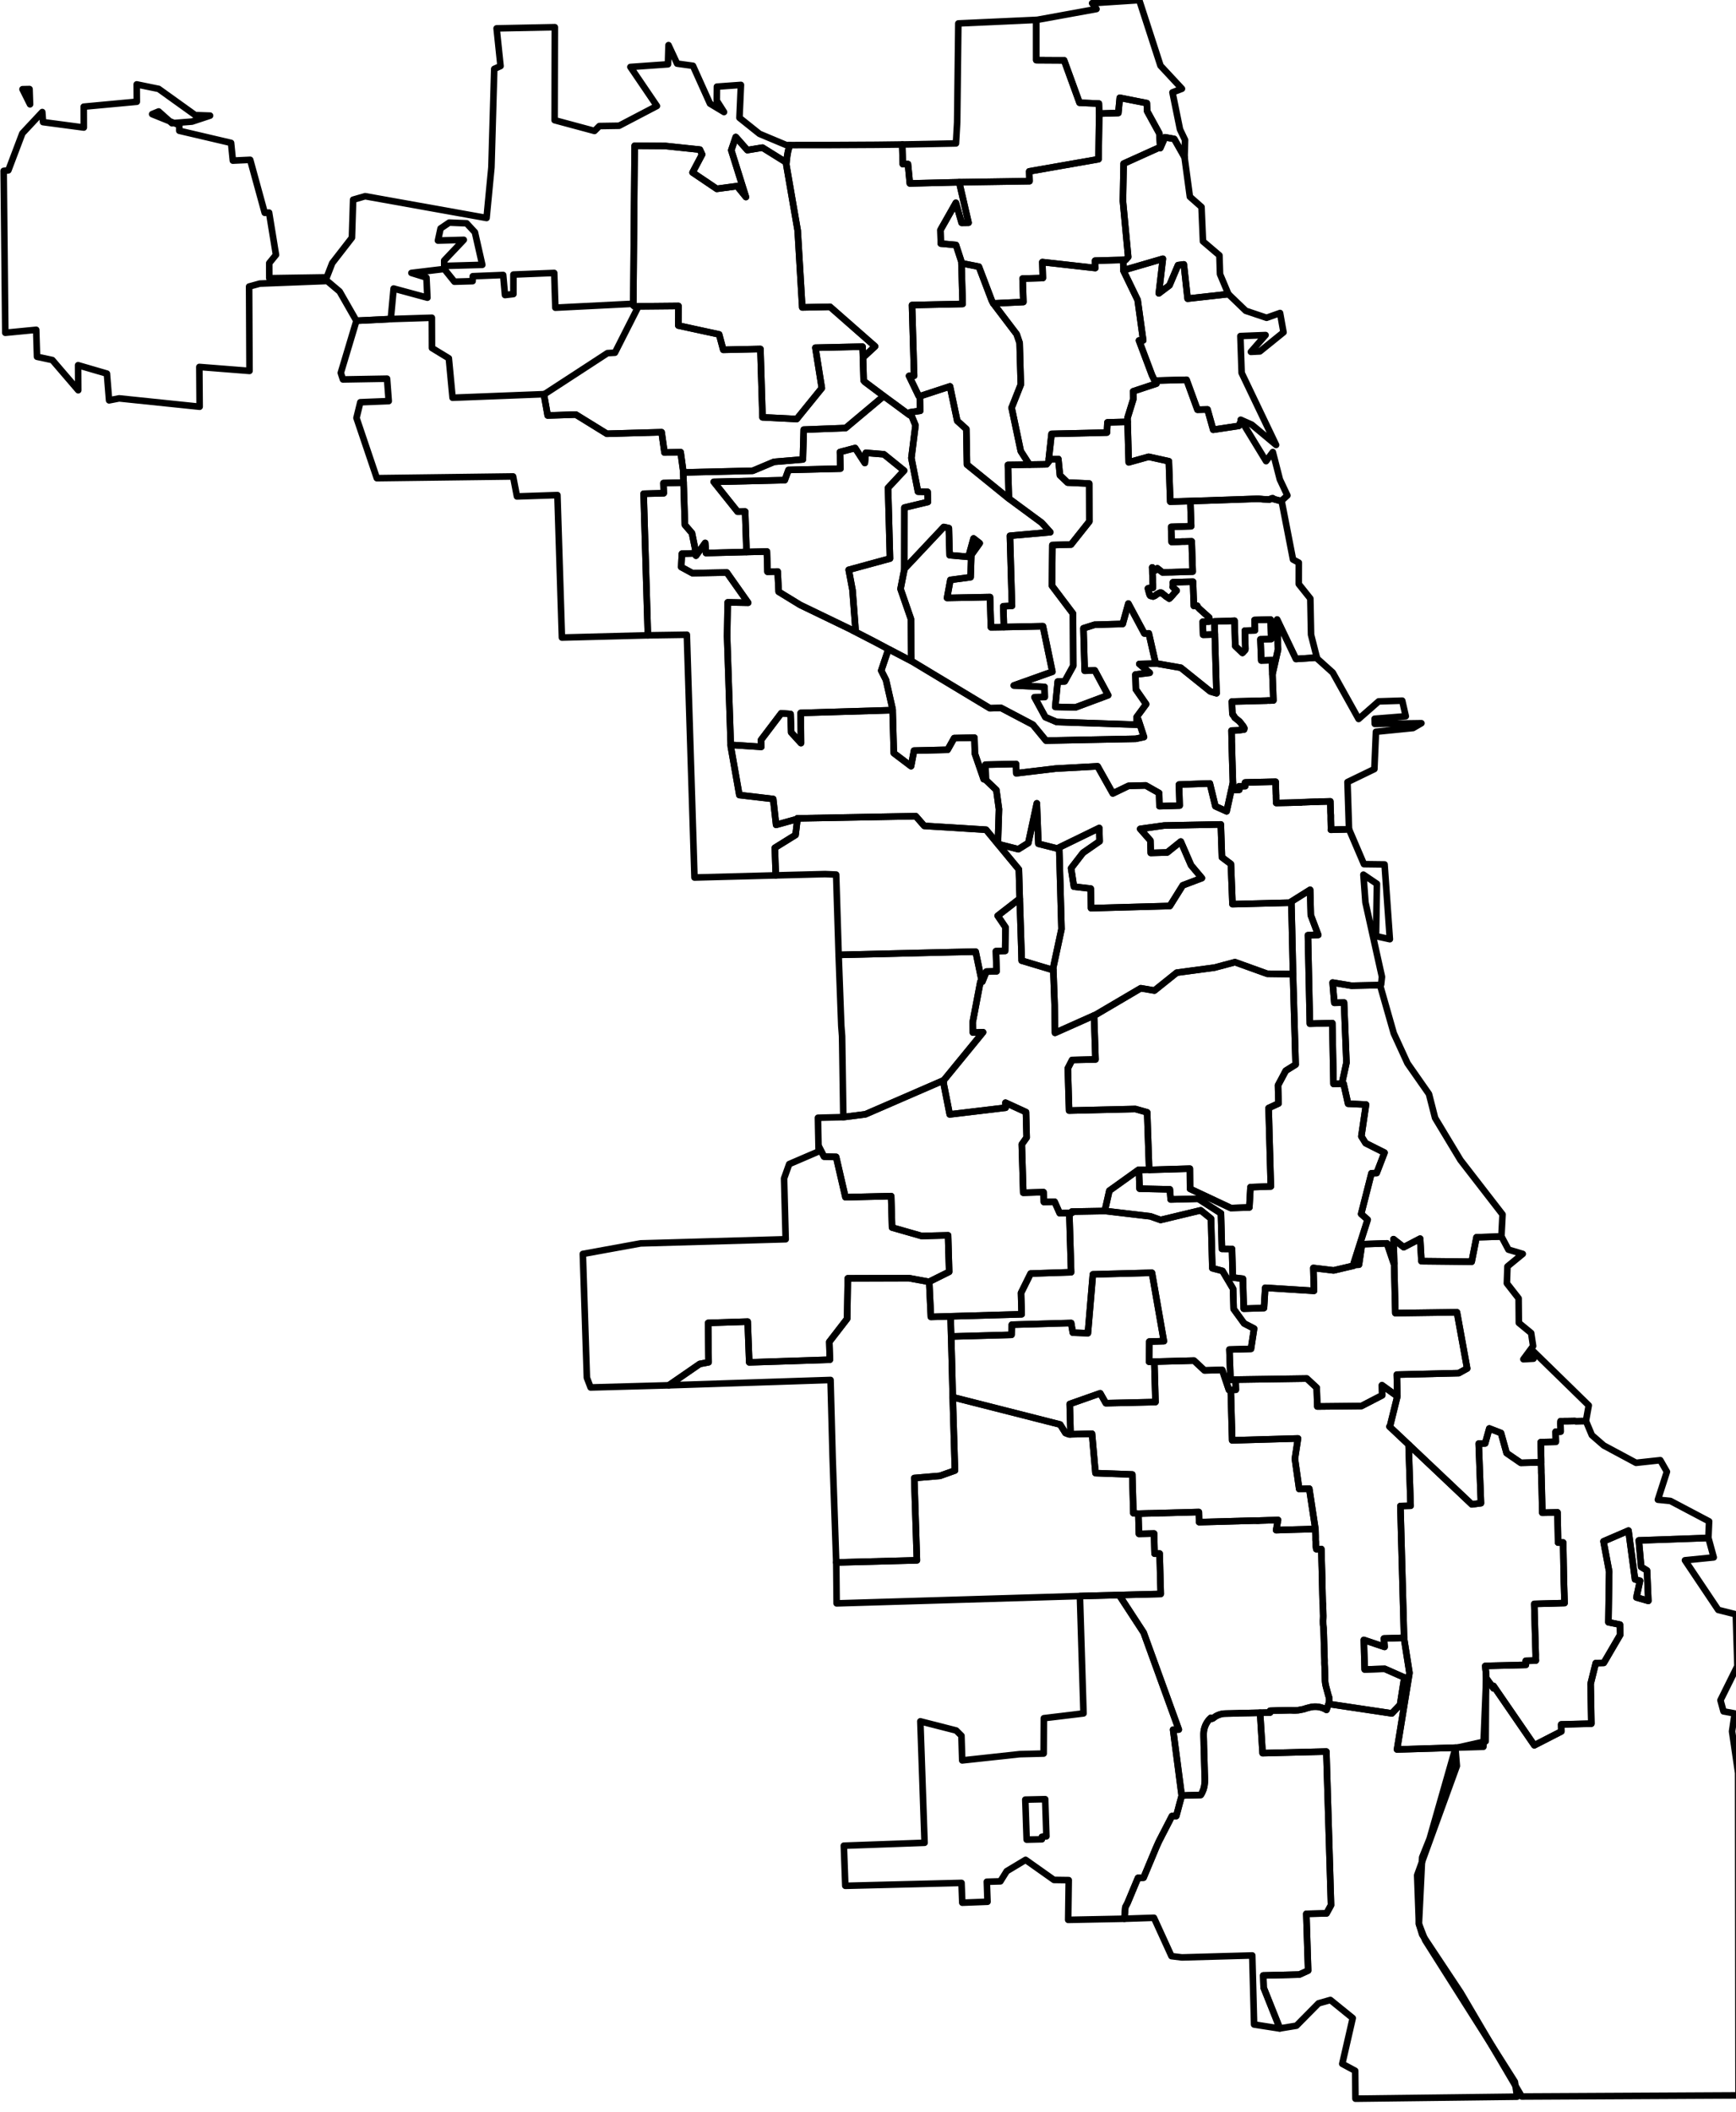 <?xml version="1.0" ?>
<!DOCTYPE svg
  PUBLIC '-//W3C//DTD SVG 1.1//EN'
  'http://www.w3.org/Graphics/SVG/1.1/DTD/svg11.dtd'>
<svg enable_background="new 0 0 264 321" height="321px" pretty_print="True" style="stroke-linejoin: round; stroke:#000; fill: none;" version="1.1" viewBox="0 0 264 321" xmlns="http://www.w3.org/2000/svg" xmlns:xlink="http://www.w3.org/1999/xlink">
	<defs>
		<style type="text/css">
<![CDATA[path { fill-rule: evenodd; }]]>		</style>
	</defs>
	<g class="" id="chicago">
		<path d="M204.138,164.72L204.323,164.716L205.009,167.768L207.735,167.893L207.025,172.722L207.672,173.76L210.548,175.203L209.351,178.308L208.568,178.331L206.994,184.521L207.981,185.388L205.851,192.073L205.855,192.258L205.984,192.259L206.66,192.233L207.124,189.119L210.921,188.989L211.964,192.066L212.019,192.068L212.021,191.985L211.912,188.352L213.468,189.575L215.965,188.275L216.162,191.7L223.803,191.781L224.537,188.067L228.35,187.951L228.331,187.836L228.497,184.597L222.099,176.329L218.239,169.927L217.308,166.289L214.047,161.627L211.956,157.07L209.904,149.863L209.979,149.733L205.513,149.827L202.657,149.351L202.918,152.428L204.395,152.39L204.759,161.534L204.131,164.412L204.138,164.72Z " id="4"/>
		<path d="M151.049,46.117L151.045,46.111L150.809,45.656L148.86,40.53L146.392,40.046L146.216,40.049L146.217,40.066L146.393,46.204L138.696,46.369L139.013,57.122L138.242,57.14L139.708,60.177L139.873,60.173L140.082,60.167L144.468,58.729L145.572,63.971L146.952,65.213L147.05,70.617L153.256,75.649L153.428,75.779L153.425,75.668L153.28,70.672L154.624,70.654L156.52,70.62L156.591,70.619L156.531,70.594L155.233,68.577L153.842,61.977L155.238,58.452L155.058,52.119L154.61,50.801L151.11,46.191L151.049,46.117Z " id="33"/>
		<path d="M157.591,3.024L157.591,9.14L161.822,9.168L164.169,15.618L167.113,15.744L167.154,17.184L167.157,17.272L167.557,17.258L170.069,17.179L170.29,14.863L174.407,15.678L174.449,16.894L176.303,20.274L176.436,22.328L176.439,22.416L176.443,22.508L177.166,20.867L178.572,21.119L180.141,23.89L180.141,23.89L180.216,21.282L179.444,19.661L178.302,14.044L179.744,13.49L176.48,9.981L173.248,0.018L166.082,0.486L166.751,1.373L157.695,3.021L157.591,3.024Z " id="49"/>
		<path d="M105.829,84.104L105.637,84.109L103.7,84.164L103.597,86.194L105.307,87.123L110.531,87.023L113.775,91.618L110.664,91.559L110.574,96.73L111.124,113.141L111.128,113.243L111.299,113.234L115.767,113.524L115.729,112.479L118.807,108.417L120.225,108.535L120.32,111.327L121.808,112.956L121.765,108.366L135.643,107.948L135.742,107.946L135.737,107.779L134.733,103.349L134.012,101.929L135.085,98.749L135.278,98.743L135.077,98.642L133.629,97.872L133.041,97.561L129.804,95.892L129.707,95.839L129.278,95.614L121.69,91.952L118.414,89.945L118.263,86.87L116.713,86.907L116.627,83.829L113.563,83.901L113.526,83.902L113.371,83.906L107.361,84.061L107.242,82.522L105.841,84.464L105.829,84.104Z " id="37"/>
		<path d="M144.887,212.374L144.887,212.374L145.221,223.518L142.944,224.33L139.033,224.661L139.437,237.17L127.165,237.494L127.172,237.711L127.23,243.715L164.227,242.601L164.559,242.593L164.621,242.59L164.787,242.584L165.024,242.578L165.235,242.573L165.301,242.571L165.378,242.569L165.503,242.565L165.59,242.564L165.626,242.563L165.661,242.562L165.851,242.558L166.164,242.549L166.509,242.54L166.661,242.538L167.078,242.526L168.193,242.498L168.257,242.497L168.316,242.495L169.113,242.476L171.134,242.422L171.142,242.421L171.404,242.415L171.446,242.413L171.537,242.411L171.908,242.402L172.347,242.391L172.677,242.383L173.898,242.352L174.212,242.344L174.38,242.34L174.979,242.324L175.302,242.315L175.563,242.309L175.748,242.305L176.116,242.296L176.244,242.293L176.516,242.285L176.505,241.861L176.498,241.57L176.487,241.186L176.478,240.847L176.475,240.747L176.47,240.626L176.456,240.063L176.437,239.335L176.434,239.213L176.43,239.071L176.414,238.497L176.395,237.774L176.391,237.678L176.388,237.578L176.368,236.909L176.352,236.241L176.35,236.138L176.205,236.146L175.967,236.152L175.685,236.159L175.583,236.162L175.582,236.078L175.572,235.775L175.562,235.459L175.561,235.398L175.559,235.341L175.542,234.688L175.541,234.625L175.538,234.514L175.521,233.849L175.504,233.209L175.501,233.089L175.372,233.093L175.118,233.099L174.89,233.105L174.734,233.109L174.61,233.111L174.352,233.118L174.077,233.125L173.966,233.127L173.849,233.129L173.583,233.136L173.283,233.144L173.199,233.146L173.195,233.003L173.177,232.337L173.128,230.458L173.12,230.162L173.119,230.075L172.355,230.007L172.191,224.119L166.596,223.914L166.067,217.932L162.919,218.011L162.807,218.015L162.556,218.023L162.029,217.816L161.22,216.526L144.892,212.374L144.887,212.374Z " id="18"/>
		<path d="M113.526,83.902L113.563,83.901L116.627,83.829L116.713,86.907L118.263,86.87L118.414,89.945L121.69,91.952L129.278,95.614L129.707,95.839L130.114,95.829L129.645,89.691L129.066,86.613L135.343,84.901L135.048,74.152L137.49,71.535L134.415,69.053L131.671,68.83L131.519,70.372L130.044,68.103L127.734,68.709L127.806,71.233L119.911,71.43L119.342,72.982L108.543,73.241L112.169,77.775L113.317,77.751L113.515,83.561L113.526,83.902Z " id="31"/>
		<path d="M161.079,128.954L161.08,129.036L161.232,134.219L161.426,141.219L160.169,147.084L160.177,147.423L160.2,147.828L160.378,152.739L160.439,156.997L166.358,154.361L166.391,154.346L166.647,154.233L173.483,150.212L175.557,150.566L178.951,147.846L184.675,147.083L187.807,146.247L192.713,148.014L196.611,148.064L196.635,148.07L196.632,147.956L196.487,141.439L196.385,137.375L196.386,137.222L195.986,137.217L187.428,137.435L187.191,131.337L185.823,130.305L185.654,125.312L177.036,125.481L173.389,125.993L174.942,127.757L175,129.648L177.5,129.575L179.566,127.915L181.128,131.512L182.776,133.472L179.869,134.57L177.904,137.711L165.92,138.045L165.875,135.069L163.318,134.771L162.883,131.977L164.696,129.625L167.224,127.871L167.166,125.856L161.077,128.818L161.079,128.954Z " id="25"/>
		<path d="M214.289,219.646L214.213,219.648L214.516,228.877L212.963,228.914L213.514,248.806L213.517,248.95L213.52,249.055L214.344,254.281L212.452,265.919L221.321,265.649L221.631,265.644L225.927,264.675L225.991,254.895L225.989,254.822L225.989,254.812L225.984,254.668L225.982,254.622L225.979,254.539L225.973,254.351L225.96,254.059L225.934,253.885L225.918,253.78L225.866,253.227L226.105,253.224L226.55,253.203L227.005,253.193L227.308,253.185L227.437,253.182L227.689,253.176L228.007,253.168L228.398,253.159L228.928,253.145L229.064,253.142L229.278,253.136L229.329,253.135L229.402,253.133L229.868,253.119L230.164,253.112L230.367,253.106L230.506,253.103L230.715,253.098L231.075,253.088L231.273,253.084L231.507,253.078L231.827,253.068L232.042,253.064L232.036,252.822L232.025,252.446L233.558,252.405L233.556,252.373L233.556,252.373L233.555,252.338L233.538,252.125L233.541,251.463L233.526,251.022L233.516,250.657L233.506,250.348L233.498,250.095L233.494,249.947L233.49,249.762L233.484,249.549L233.482,249.5L233.467,248.997L233.456,248.631L233.437,247.932L233.421,247.423L233.409,246.979L233.409,246.974L233.407,246.871L233.401,246.579L233.394,246.343L233.382,245.953L233.368,245.479L233.364,245.333L233.355,244.986L233.339,244.455L233.33,244.172L233.32,243.793L233.578,243.786L233.708,243.783L233.729,243.782L233.871,243.778L234.089,243.772L234.382,243.764L234.473,243.762L234.582,243.759L234.856,243.752L235.118,243.745L235.224,243.742L235.242,243.742L235.328,243.74L235.623,243.732L235.876,243.725L235.97,243.723L236.008,243.721L236.391,243.71L236.585,243.705L236.778,243.699L236.981,243.693L237.274,243.685L237.543,243.678L237.605,243.676L237.926,243.669L237.918,243.428L237.913,243.269L237.901,242.824L237.875,241.997L237.861,241.541L237.851,241.211L237.831,240.589L237.831,240.589L237.825,240.387L237.816,239.796L237.816,239.795L237.812,239.656L237.809,239.516L237.8,239.054L237.799,238.978L237.796,238.832L237.792,238.622L237.789,238.46L237.785,238.219L237.778,237.924L237.771,237.523L237.767,237.29L237.765,237.15L237.753,236.601L237.75,236.43L237.748,236.291L237.742,235.99L237.736,235.725L237.729,235.398L237.723,235.102L237.71,234.457L237.463,234.464L237.325,234.467L236.942,234.477L236.935,234.148L236.933,234.07L236.925,233.637L236.92,233.308L236.913,232.946L236.903,232.443L236.898,232.175L236.891,231.907L236.882,231.414L236.877,231.147L236.866,230.627L236.859,230.257L236.85,229.878L236.467,229.887L236.4,229.889L236.081,229.898L235.858,229.904L235.705,229.908L235.697,229.908L235.312,229.92L235.18,229.924L235.118,229.926L234.928,229.929L234.599,229.936L234.541,229.937L234.535,229.609L234.531,229.393L234.524,229.043L234.518,228.789L234.509,228.405L234.502,228.076L234.501,228.034L234.498,227.91L234.486,227.416L234.473,226.873L234.472,226.831L234.467,226.578L234.461,226.32L234.449,225.848L234.435,225.341L234.41,224.344L234.388,223.821L234.389,223.569L234.376,222.984L234.368,222.637L234.366,222.59L234.367,222.276L231.274,222.352L229.112,220.866L228.261,217.814L226.486,217.127L225.852,219.404L224.874,219.426L225.213,228.484L223.821,228.666L215.033,220.352L214.289,219.646Z " id="8"/>
		<path d="M137.532,86.416L137.535,86.529L136.947,89.518L138.532,94.095L138.586,100.346L138.59,100.468L138.763,100.563L150.535,107.651L152.237,107.606L157.077,110.152L159.072,112.573L172.705,112.3L173.97,112.027L173.104,109.369L172.865,109.378L172.87,109.585L172.888,110.151L160.698,109.742L158.973,109.007L157.327,105.979L158.882,105.948L158.842,104.413L154.173,104.193L160.041,102.103L158.602,95.185L153.026,95.302L152.67,95.31L152.006,95.324L150.694,95.346L150.555,90.758L144.021,90.888L144.526,88.15L147.601,87.731L147.711,84.351L148.983,82.569L148.052,81.844L147.279,84.643L144.41,84.388L144.292,80.272L143.52,80.103L137.584,86.414L137.532,86.416Z " id="26"/>
		<path d="M135.742,107.946L135.643,107.948L121.765,108.366L121.808,112.956L120.32,111.327L120.225,108.535L118.807,108.417L115.729,112.479L115.767,113.524L111.299,113.234L111.128,113.243L111.139,113.498L112.436,120.846L117.581,121.446L118.026,125.377L121.069,124.537L121.25,124.533L121.246,124.391L139.264,124.059L140.554,125.535L149.951,126.118L154.943,132.154L155.072,136.535L155.076,136.656L155.08,136.815L155.319,144.207L155.367,146.015L160.07,147.426L160.177,147.423L160.169,147.084L161.426,141.219L161.232,134.219L161.08,129.036L161.079,128.954L160.727,128.96L157.912,128.25L157.677,122.105L156.379,128.132L154.861,129.081L151.749,128.289L151.919,122.999L151.516,120.075L149.921,118.558L149.92,118.43L149.596,118.438L148.253,114.55L148.181,112.126L145.104,112.192L144.106,113.969L138.999,114.093L138.547,116.46L135.925,114.478L135.746,108.054L135.742,107.946Z " id="28"/>
		<path d="M196.386,137.222L196.385,137.375L196.487,141.439L196.632,147.956L196.635,148.07L196.641,148.342L197.031,161.813L195.533,162.75L194.355,164.962L194.423,167.732L192.923,168.423L193.26,180.341L190.165,180.447L189.993,183.531L187.185,183.622L180.975,180.704L180.948,177.637L174.843,177.82L174.752,177.809L174.654,177.798L174.577,177.799L174.187,177.809L173.417,177.822L173.207,177.826L173.223,178.365L173.298,180.677L177.904,180.783L178.03,182.318L182.219,182.211L185.672,184.425L185.819,189.826L187.356,189.843L187.473,194.181L189.014,194.37L189.142,198.92L192.218,198.824L192.408,195.743L199.823,196.207L199.727,192.731L202.804,193.102L205.857,192.385L205.855,192.258L205.851,192.073L207.981,185.388L206.994,184.521L208.568,178.331L209.351,178.308L210.548,175.203L207.672,173.76L207.025,172.722L207.735,167.893L205.009,167.768L204.323,164.716L204.138,164.72L203.955,164.724L202.792,164.754L202.611,155.514L199.194,155.603L198.903,142.151L200.471,142.113L199.337,139.11L199.238,135.25L196.387,137.036L196.386,137.222Z " id="3"/>
		<path d="M170.81,39.506L170.423,39.517L166.533,39.621L166.568,40.74L158.511,39.837L158.591,42.263L155.509,42.344L155.628,45.904L151.269,46.112L151.049,46.117L151.11,46.191L154.61,50.801L155.058,52.119L155.238,58.452L153.842,61.977L155.233,68.577L156.531,70.594L156.591,70.619L156.702,70.617L158.883,70.582L159.159,70.568L159.51,70.131L159.5,69.805L159.497,69.719L159.912,65.951L168.332,65.752L168.413,64.201L171.446,64.124L171.476,64.124L171.461,63.531L172.357,60.632L172.325,59.479L175.859,58.311L175.59,57.858L175.186,57.012L173.209,51.754L173.851,51.738L173.007,45.606L170.846,41.146L170.845,41.052L170.843,40.909L170.823,40.148L170.812,39.609L170.81,39.506Z " id="47"/>
		<path d="M127.543,145.319L127.938,155.94L128.059,157.478L128.247,169.802L128.247,169.802L131.606,169.373L143.485,164.22L143.501,164.213L143.521,164.205L149.502,156.897L147.954,156.95L147.916,155.407L149.092,149.231L149.274,149.22L149.267,148.954L148.372,144.656L144.53,144.735L127.537,145.144L127.543,145.319Z " id="22"/>
		<path d="M139.873,60.173L139.88,60.432L139.937,62.444L138.421,62.668L138.407,63.121L138.645,63.253L139.222,64.65L138.597,69.625L139.602,74.73L141.063,74.765L141.105,76.3L137.536,77.155L137.526,86.189L137.532,86.416L137.584,86.414L143.52,80.103L144.292,80.272L144.41,84.388L147.279,84.643L148.052,81.844L148.983,82.569L147.711,84.351L147.601,87.731L144.526,88.15L144.021,90.888L150.555,90.758L150.694,95.346L152.006,95.324L152.67,95.31L152.668,95.254L152.575,92.152L153.896,92.09L153.586,81.439L159.72,80.895L158.423,79.463L153.566,75.884L153.428,75.779L153.256,75.649L147.05,70.617L146.952,65.213L145.572,63.971L144.468,58.729L140.082,60.167L139.873,60.173Z " id="35"/>
		<path d="M171.446,64.124L168.413,64.201L168.332,65.752L159.912,65.951L159.497,69.719L159.5,69.805L159.786,69.798L160.943,69.77L161.188,72.241L162.354,73.353L165.64,73.501L165.656,79.269L162.875,82.771L160.04,82.847L159.978,89.037L163.173,93.267L163.211,101.218L161.915,103.567L160.854,103.601L160.474,107.448L163.562,107.521L168.52,105.673L166.492,101.907L164.951,101.952L164.766,95.497L166.463,94.959L170.734,94.84L171.593,91.745L174.03,96.291L174.703,96.269L175.69,100.598L175.688,100.863L175.918,100.857L179.572,101.497L184.061,105.102L185.007,105.38L184.74,96.431L184.422,96.442L184.352,96.444L184.127,96.452L183.571,96.469L183.209,96.478L183.059,96.483L183.023,96.484L182.983,96.481L182.958,96.481L182.948,96.146L182.943,95.987L182.941,95.899L182.934,95.67L182.928,95.475L182.926,95.402L182.922,95.251L182.914,94.981L182.914,94.951L182.909,94.785L182.9,94.508L183.023,94.504L183.252,94.497L183.574,94.487L183.911,94.477L183.898,93.95L183.896,93.883L182.419,92.558L182.181,92.304L182.086,92.183L182.07,92.074L182.07,92.074L182.003,92.076L181.936,92.078L181.804,92.082L181.682,92.085L181.595,92.094L181.553,92.104L181.543,91.815L181.537,91.651L181.534,91.575L181.526,91.34L181.519,91.133L181.511,90.907L181.503,90.689L181.503,90.685L181.497,90.52L181.493,90.4L181.487,90.223L181.484,90.138L181.477,89.937L181.467,89.663L181.467,89.662L181.46,89.453L181.449,89.15L181.446,89.043L181.431,88.552L181.426,88.418L181.221,88.424L181.061,88.429L180.935,88.432L180.779,88.435L180.664,88.438L180.548,88.441L180.414,88.445L180.146,88.452L180.052,88.454L179.897,88.459L179.774,88.463L179.497,88.47L179.371,88.473L179.13,88.48L178.955,88.486L178.804,88.49L178.37,88.502L178.375,88.651L178.378,88.761L178.38,88.879L178.384,89.085L178.378,89.138L178.356,89.185L178.337,89.21L178.337,89.211L178.55,89.417L178.764,89.614L178.935,89.774L178.768,89.956L178.689,90.041L178.658,90.076L178.564,90.182L178.465,90.294L178.4,90.368L178.391,90.392L177.949,90.874L177.803,90.998L177.749,90.943L177.663,90.892L177.551,90.809L177.347,90.689L177.324,90.67L177.304,90.653L177.238,90.598L177.234,90.595L177.211,90.575L177.132,90.507L177.094,90.472L176.961,90.378L176.884,90.311L176.851,90.29L176.674,90.132L176.62,90.106L176.521,90.079L176.466,90.082L176.422,90.082L176.354,90.113L176.307,90.132L176.238,90.166L176.168,90.207L176.138,90.224L176.086,90.246L176.016,90.282L175.959,90.305L175.828,90.399L175.777,90.441L175.762,90.462L175.72,90.499L175.678,90.522L175.65,90.543L175.506,90.606L175.453,90.627L175.356,90.674L174.982,90.57L174.982,90.57L174.928,90.555L174.899,90.528L174.887,90.517L174.871,90.487L174.807,90.339L174.807,90.339L174.778,90.23L174.714,90.012L174.599,89.576L174.572,89.439L174.694,89.402L174.804,89.368L174.863,89.361L174.911,89.359L175.179,89.35L175.211,89.349L175.33,89.348L175.332,89.083L175.33,89.044L175.331,88.795L175.324,88.731L175.319,88.685L175.298,88.63L175.297,88.357L175.296,88.159L175.293,88.01L175.284,87.699L175.264,87.368L175.258,87.332L175.257,87.305L175.254,87.15L175.251,86.991L175.248,86.839L175.248,86.818L175.246,86.721L175.242,86.584L175.237,86.375L175.223,86.243L175.232,86.252L175.45,86.46L175.526,86.531L175.698,86.694L175.876,86.509L175.924,86.46L175.948,86.434L176,86.381L176.497,86.777L176.785,87.007L176.984,87.002L177.159,86.997L177.167,86.997L177.234,86.996L177.37,86.992L177.552,86.988L177.768,86.983L177.934,86.98L177.959,86.98L178.215,86.976L178.32,86.973L178.597,86.965L178.7,86.961L178.734,86.96L178.944,86.953L179.083,86.95L179.244,86.946L179.427,86.94L179.464,86.939L179.699,86.933L179.848,86.928L180.084,86.921L180.228,86.916L180.329,86.913L180.61,86.905L180.922,86.897L180.993,86.895L181.14,86.892L181.376,86.885L181.37,86.733L181.368,86.642L181.36,86.414L181.356,86.277L181.349,86.067L181.345,85.957L181.34,85.811L181.338,85.735L181.334,85.629L181.33,85.437L181.326,85.353L181.319,85.164L181.317,85.082L181.314,84.996L181.312,84.945L181.311,84.901L181.307,84.805L181.292,84.327L181.287,84.18L181.276,83.82L181.268,83.543L181.253,83.052L181.247,82.846L181.229,82.54L181.223,82.285L181.072,82.29L181.024,82.291L180.777,82.299L180.463,82.308L180.156,82.318L179.789,82.32L179.702,82.324L179.483,82.336L179.318,82.344L178.933,82.357L178.55,82.37L178.459,82.373L178.174,82.38L178.168,82.206L178.16,81.94L178.159,81.931L178.152,81.701L178.147,81.564L178.133,81.174L178.123,80.848L178.111,80.507L178.111,80.464L178.109,80.384L178.108,80.292L178.105,80.101L178.104,80.085L178.636,80.066L178.866,80.058L179.211,80.046L179.622,80.034L179.941,80.024L180.558,80.004L180.778,79.997L181.148,79.986L181.141,79.768L181.135,79.587L181.123,79.231L181.122,79.221L181.119,79.113L181.115,79.003L181.104,78.683L181.093,78.362L181.079,77.931L181.071,77.689L181.06,77.373L181.05,77.067L181.035,76.548L181.035,76.545L181.02,76.159L177.964,76.252L177.753,70.109L174.677,69.431L171.648,70.277L171.483,64.411L171.476,64.124L171.446,64.124Z " id="32"/>
		<path d="M175.542,206.969L175.546,207.067L175.718,213.113L168.171,213.287L167.315,211.777L162.679,213.411L162.802,217.822L162.807,218.015L162.919,218.011L166.067,217.932L166.596,223.914L172.191,224.119L172.355,230.007L173.119,230.075L173.251,230.072L173.719,230.059L173.884,230.054L174.018,230.05L174.513,230.037L175.293,230.022L175.418,230.018L175.548,230.014L175.8,230.009L176.016,230.005L176.185,229.997L176.374,229.987L176.571,229.984L176.829,229.98L176.949,229.978L177.008,229.977L177.204,229.97L177.234,229.969L177.282,229.967L177.566,229.96L177.716,229.956L177.819,229.954L178.098,229.946L178.226,229.942L178.324,229.94L178.482,229.935L178.535,229.933L179.077,229.918L179.247,229.915L179.388,229.912L179.661,229.904L179.903,229.896L180.015,229.893L180.089,229.891L180.192,229.889L180.27,229.886L180.357,229.884L180.697,229.875L180.779,229.873L180.872,229.871L181.208,229.861L181.29,229.859L181.442,229.854L181.544,229.851L181.643,229.848L182.154,229.833L182.312,229.83L182.321,230.173L182.323,230.229L182.331,230.545L182.348,231.2L182.354,231.366L182.459,231.363L182.737,231.355L183.023,231.348L183.119,231.345L183.275,231.342L183.504,231.335L183.514,231.335L183.763,231.328L183.887,231.325L184.041,231.32L184.26,231.314L184.271,231.314L184.509,231.308L184.653,231.304L184.857,231.299L185.016,231.294L185.037,231.293L185.296,231.285L185.418,231.282L185.655,231.275L185.802,231.272L185.834,231.271L186.023,231.267L186.184,231.262L186.381,231.256L186.568,231.251L186.579,231.251L186.749,231.246L186.95,231.24L187.119,231.236L187.332,231.229L187.347,231.229L187.586,231.222L187.669,231.22L187.715,231.218L187.924,231.212L188.074,231.209L188.098,231.208L188.342,231.202L188.483,231.197L188.681,231.189L188.811,231.187L188.821,231.187L188.87,231.186L188.883,231.186L189.071,231.18L189.254,231.174L189.45,231.168L189.629,231.163L189.639,231.163L189.798,231.159L190.024,231.153L190.246,231.147L190.41,231.143L190.474,231.141L190.613,231.137L190.796,231.137L190.823,231.138L190.958,231.138L191.002,231.139L191.06,231.141L191.21,231.146L191.328,231.142L191.429,231.139L191.512,231.133L191.532,231.131L191.573,231.129L191.619,231.125L191.698,231.12L191.74,231.119L191.876,231.115L191.912,231.114L191.918,231.114L192.07,231.109L192.126,231.107L192.331,231.101L192.495,231.096L192.733,231.087L192.931,231.081L193.1,231.077L193.309,231.072L193.628,231.063L193.895,231.053L193.939,231.052L194.154,231.044L194.355,231.038L194.303,231.315L194.159,232.087L194.112,232.337L194.084,232.478L194.066,232.583L194.334,232.574L194.561,232.567L194.599,232.565L194.675,232.561L194.827,232.553L195.02,232.546L195.06,232.545L195.203,232.541L195.405,232.535L195.44,232.534L195.569,232.531L195.781,232.524L195.824,232.523L196.032,232.518L196.162,232.514L196.205,232.513L196.379,232.508L196.588,232.502L196.678,232.499L196.813,232.495L196.97,232.491L197.131,232.486L197.314,232.481L197.353,232.48L197.487,232.476L197.71,232.471L197.83,232.468L197.999,232.463L198.172,232.459L198.355,232.454L198.499,232.45L198.672,232.445L198.855,232.438L199.038,232.432L199.268,232.424L199.415,232.42L199.588,232.415L199.762,232.409L200.036,232.4L199.105,226.274L197.571,226.323L196.918,221.731L197.391,218.644L187.38,218.934L187.174,211.405L187.171,211.265L186.887,211.272L185.865,208.231L183.172,208.302L181.573,206.81L175.68,206.966L175.542,206.969Z " id="17"/>
		<path d="M179.767,272.921L179.924,272.918L180.097,272.913L180.667,272.889L181.062,272.883L181.676,272.865L181.768,272.863L182.01,272.858L182.11,272.855L182.113,272.855L182.308,272.85L182.468,272.846L182.599,272.843L182.634,272.787L182.713,272.662L182.803,272.495L182.913,272.237L183.003,272.027L183.006,272.018L183.022,271.956L183.023,271.956L183.027,271.938L183.038,271.902L183.119,271.606L183.158,271.396L183.207,270.99L183.221,270.726L183.222,270.449L183.213,270.164L183.213,270.128L183.21,270.039L183.201,269.755L183.189,269.424L183.18,269.069L183.169,268.662L183.157,268.235L183.156,268.211L183.156,268.19L183.142,267.708L183.13,267.279L183.121,266.902L183.113,266.674L183.11,266.596L183.104,266.432L183.094,266.049L183.084,265.742L183.076,265.424L183.068,265.139L183.066,265.075L183.065,264.985L183.064,264.825L183.063,264.808L183.055,264.507L183.05,264.339L183.041,264.018L183.037,263.785L183.037,263.61L183.037,263.503L183.057,263.21L183.086,263.015L183.12,262.845L183.127,262.817L183.158,262.698L183.195,262.575L183.245,262.431L183.283,262.337L183.316,262.254L183.361,262.155L183.396,262.084L183.416,262.045L183.55,261.811L183.609,261.72L183.653,261.658L183.716,261.572L183.809,261.451L183.877,261.372L183.968,261.274L184.003,261.237L184.084,261.163L184.133,261.119L184.144,261.109L184.278,261.253L184.458,261.187L184.558,261.105L184.865,260.889L184.935,260.848L185.032,260.796L185.083,260.77L185.337,260.659L185.487,260.611L185.617,260.569L185.711,260.544L185.81,260.522L185.852,260.514L185.867,260.511L185.932,260.5L185.997,260.49L186.138,260.475L186.255,260.471L186.412,260.465L186.615,260.46L186.647,260.459L186.722,260.457L186.915,260.453L187.026,260.451L187.171,260.448L187.276,260.445L187.402,260.442L187.479,260.44L187.703,260.435L187.727,260.433L187.794,260.432L188.185,260.421L188.269,260.419L188.561,260.401L188.76,260.401L188.811,260.4L188.94,260.397L189.009,260.396L189.34,260.388L189.951,260.379L190.094,260.376L190.477,260.367L190.533,260.366L190.689,260.363L190.858,260.359L191.02,260.355L191.246,260.35L191.374,260.346L191.546,260.341L191.626,260.34L191.727,260.338L191.953,260.332L192.013,260.331L192.134,260.328L192.315,260.325L192.393,260.323L192.551,260.319L192.778,260.314L192.807,260.314L192.979,260.31L193.152,260.307L193.148,260.119L193.146,260.039L193.22,260.036L193.451,260.026L193.814,260.014L193.924,260.011L194.327,260.001L194.599,259.995L194.82,259.99L195.216,259.98L195.371,259.977L195.448,259.975L195.484,259.974L195.729,259.968L196.158,259.957L196.296,259.96L196.379,259.962L196.529,259.972L196.801,259.983L197.011,259.976L197.238,259.962L197.454,259.948L198.145,259.815L198.309,259.777L198.394,259.751L198.489,259.713L198.585,259.684L198.607,259.678L198.821,259.616L199.296,259.493L199.365,259.479L199.485,259.457L199.616,259.438L199.743,259.426L199.872,259.418L199.946,259.416L200.026,259.416L200.084,259.416L200.19,259.419L200.266,259.423L200.362,259.432L200.388,259.435L200.491,259.449L200.592,259.466L200.711,259.489L200.842,259.52L200.944,259.549L201.035,259.577L201.141,259.613L201.253,259.657L201.411,259.727L201.56,259.804L201.651,259.858L201.691,259.882L201.722,259.9L201.727,259.886L202.024,259.075L202.099,258.814L202.116,258.704L202.131,258.583L202.136,258.451L202.136,258.448L202.138,258.323L202.117,258L202.089,257.949L202.041,257.797L201.966,257.528L201.914,257.338L201.856,257.122L201.843,257.075L201.818,256.982L201.793,256.889L201.733,256.666L201.666,256.418L201.627,256.267L201.595,256.124L201.572,256.005L201.554,255.898L201.537,255.781L201.526,255.685L201.523,255.651L201.522,255.644L201.515,255.57L201.51,255.485L201.506,255.4L201.503,255.314L201.495,254.972L201.492,254.854L201.487,254.65L201.479,254.277L201.472,253.998L201.465,253.75L201.462,253.655L201.454,253.387L201.445,253.227L201.435,253.07L201.424,252.763L201.428,252.407L201.408,251.769L201.396,251.325L201.381,250.864L201.373,250.599L201.369,250.457L201.364,250.284L201.36,250.142L201.357,250.047L201.324,248.909L201.317,248.672L201.301,248.134L201.288,247.78L201.281,247.565L201.265,247.394L201.248,247.273L201.218,246.974L201.215,246.956L201.208,246.712L201.208,246.697L201.206,246.628L201.206,246.599L201.204,246.504L201.202,246.38L201.204,246.312L201.209,246.184L201.215,246.053L201.226,245.763L201.227,245.566L201.224,245.484L201.221,245.388L201.217,245.285L201.212,245.075L201.203,244.763L201.202,244.703L201.182,243.988L201.18,243.879L201.146,243.522L201.136,243.151L201.123,242.672L201.111,242.272L201.097,241.658L201.088,241.249L201.087,241.207L201.087,241.186L201.078,240.89L201.075,240.695L201.065,240.066L201.061,239.803L201.051,239.466L201.039,239.058L201.03,238.7L201.025,238.531L201.016,238.24L201.01,238.05L200.995,237.51L200.987,237.24L200.983,237.093L200.981,236.993L200.97,236.589L200.962,236.319L200.954,236.005L200.949,235.839L200.949,235.83L200.94,235.511L200.938,235.453L200.909,235.454L200.662,235.461L200.626,235.462L200.393,235.469L200.388,235.469L200.262,235.472L200.253,235.473L200.243,235.473L200.177,235.475L200.105,235.002L200.1,234.771L200.098,234.569L200.098,234.366L200.069,234.144L200.067,233.977L200.067,233.939L200.066,233.843L200.068,233.642L200.063,233.343L200.054,233.024L200.048,232.793L200.048,232.785L200.04,232.513L200.038,232.444L200.036,232.4L199.762,232.409L199.588,232.415L199.415,232.42L199.268,232.424L199.038,232.432L198.855,232.438L198.672,232.445L198.499,232.45L198.355,232.454L198.172,232.459L197.999,232.463L197.83,232.468L197.71,232.471L197.487,232.476L197.353,232.48L197.314,232.481L197.131,232.486L196.97,232.491L196.813,232.495L196.678,232.499L196.588,232.502L196.379,232.508L196.205,232.513L196.162,232.514L196.032,232.518L195.824,232.523L195.781,232.524L195.569,232.531L195.44,232.534L195.405,232.535L195.203,232.541L195.06,232.545L195.02,232.546L194.827,232.553L194.675,232.561L194.599,232.565L194.561,232.567L194.334,232.574L194.066,232.583L194.084,232.478L194.112,232.337L194.159,232.087L194.303,231.315L194.355,231.038L194.154,231.044L193.939,231.052L193.895,231.053L193.628,231.063L193.309,231.072L193.1,231.077L192.931,231.081L192.733,231.087L192.495,231.096L192.331,231.101L192.126,231.107L192.07,231.109L191.918,231.114L191.912,231.114L191.791,231.117L191.74,231.119L191.698,231.12L191.619,231.125L191.573,231.129L191.532,231.131L191.512,231.133L191.429,231.139L191.328,231.142L191.21,231.146L191.06,231.141L191.002,231.139L190.958,231.138L190.823,231.138L190.796,231.137L190.613,231.137L190.474,231.141L190.41,231.143L190.246,231.147L190.024,231.153L189.798,231.159L189.639,231.163L189.629,231.163L189.45,231.168L189.254,231.174L189.071,231.18L188.883,231.186L188.87,231.186L188.821,231.187L188.811,231.187L188.681,231.189L188.483,231.197L188.342,231.202L188.098,231.208L188.074,231.209L187.924,231.212L187.715,231.218L187.669,231.22L187.586,231.222L187.347,231.229L187.332,231.229L187.119,231.236L186.95,231.24L186.749,231.246L186.579,231.251L186.568,231.251L186.381,231.256L186.184,231.262L186.023,231.267L185.834,231.271L185.802,231.272L185.655,231.275L185.418,231.282L185.296,231.285L185.037,231.293L185.016,231.294L184.857,231.299L184.653,231.304L184.509,231.308L184.271,231.314L184.26,231.314L184.041,231.32L183.887,231.325L183.763,231.328L183.514,231.335L183.504,231.335L183.275,231.342L183.119,231.345L183.023,231.348L182.737,231.355L182.459,231.363L182.354,231.366L182.348,231.2L182.331,230.545L182.323,230.229L182.321,230.173L182.312,229.83L182.154,229.833L181.643,229.848L181.544,229.851L181.442,229.854L181.29,229.859L181.208,229.861L180.872,229.871L180.779,229.873L180.697,229.875L180.357,229.884L180.27,229.886L180.192,229.889L180.089,229.891L180.015,229.893L179.903,229.896L179.661,229.904L179.388,229.912L179.247,229.915L179.077,229.918L178.535,229.933L178.482,229.935L178.324,229.94L178.226,229.942L178.098,229.946L177.819,229.954L177.716,229.956L177.566,229.96L177.282,229.967L177.234,229.969L177.204,229.97L177.008,229.977L176.949,229.978L176.829,229.98L176.571,229.984L176.374,229.987L176.185,229.997L176.016,230.005L175.8,230.009L175.548,230.014L175.418,230.018L175.293,230.022L174.513,230.037L174.018,230.05L173.884,230.054L173.719,230.059L173.251,230.072L173.119,230.075L173.12,230.162L173.128,230.458L173.177,232.337L173.195,233.003L173.199,233.146L173.283,233.144L173.583,233.136L173.849,233.129L173.966,233.127L174.077,233.125L174.352,233.118L174.61,233.111L174.734,233.109L174.89,233.105L175.118,233.099L175.372,233.093L175.501,233.089L175.504,233.209L175.521,233.849L175.538,234.514L175.541,234.625L175.542,234.688L175.559,235.341L175.561,235.398L175.562,235.459L175.572,235.775L175.582,236.078L175.583,236.162L175.685,236.159L175.967,236.152L176.205,236.146L176.35,236.138L176.352,236.241L176.368,236.909L176.388,237.578L176.391,237.678L176.395,237.774L176.414,238.497L176.43,239.071L176.434,239.213L176.437,239.335L176.456,240.063L176.47,240.626L176.475,240.747L176.478,240.847L176.487,241.186L176.498,241.57L176.505,241.861L176.516,242.285L176.244,242.293L176.116,242.296L175.748,242.305L175.563,242.309L175.302,242.315L174.979,242.324L174.38,242.34L174.212,242.344L173.898,242.352L172.677,242.383L172.347,242.391L171.908,242.402L171.537,242.411L171.446,242.413L171.404,242.415L171.142,242.421L171.134,242.422L170.476,242.448L170.374,242.447L170.188,242.446L173.919,248.163L179.264,262.891L178.397,262.913L179.717,272.923L179.767,272.921Z " id="21"/>
		<path d="M168.016,184.075L167.939,184.076L162.997,184.165L163.007,184.363L162.616,184.372L162.616,184.372L162.89,193.38L156.731,193.582L155.274,196.52L155.365,199.772L144.64,200.08L144.555,200.083L144.573,200.668L144.596,201.378L144.614,202.039L144.646,203.15L144.646,203.149L153.826,202.893L153.871,201.354L162.895,201.096L163.147,202.563L165.44,202.643L166.199,193.703L175.182,193.465L176.996,203.859L174.78,203.917L174.743,206.991L175.417,206.973L175.542,206.969L175.68,206.966L181.573,206.81L183.172,208.302L185.865,208.231L186.887,211.272L187.171,211.265L187.437,211.259L187.938,211.244L187.912,210.317L187.906,210.081L187.896,209.706L187.7,209.715L187.128,209.731L186.959,205.127L190.242,205.034L190.716,201.946L189.199,201.162L187.606,198.968L187.52,195.896L185.908,193.18L184.367,192.77L184.161,185.232L182.597,183.969L176.495,185.433L174.945,184.881L168.086,184.074L168.016,184.075Z " id="16"/>
		<path d="M96.31,46.178L96.31,46.178L96.308,46.445L96.467,46.58L97.091,46.562L97.091,46.562L97.182,46.56L103.173,46.502L103.159,49.485L109.36,50.829L109.99,53.171L115.638,53.045L115.958,63.432L121.164,63.693L124.978,58.994L123.998,52.852L131.169,52.691L131.22,53.797L131.232,54.229L131.379,54.225L133.075,52.649L126.229,46.639L122.003,46.726L121.306,35.038L119.578,25.044L119.592,24.666L119.4,24.588L115.953,22.439L113.653,22.816L111.891,20.825L111.208,22.837L113.437,29.95L112.085,28.289L109.004,28.704L105.319,26.218L106.772,23.475L106.431,22.741L101.196,22.191L96.513,22.157L96.31,46.092L96.31,46.178Z " id="45"/>
		<path d="M187.284,111.224L187.288,111.403L187.294,111.646L187.295,111.68L187.296,111.725L187.298,111.831L187.299,111.851L187.301,111.977L187.304,112.097L187.304,112.114L187.305,112.16L187.305,112.175L187.308,112.302L187.311,112.417L187.309,112.634L187.315,112.899L187.315,112.9L187.315,112.902L187.318,112.993L187.319,113.013L187.322,113.132L187.326,113.281L187.331,113.443L187.336,113.651L187.338,113.741L187.339,113.77L187.34,113.802L187.34,113.822L187.341,113.827L187.341,113.843L187.345,113.998L187.352,114.258L187.353,114.296L187.355,114.36L187.365,114.641L187.367,114.781L187.37,114.912L187.375,115.036L187.378,115.161L187.38,115.244L187.383,115.345L187.388,115.501L187.392,115.621L187.394,115.684L187.396,115.715L187.396,115.735L187.399,115.822L187.407,116.08L187.41,116.206L187.411,116.225L187.416,116.401L187.42,116.524L187.422,116.587L187.428,116.786L187.437,117.063L187.442,117.229L187.446,117.353L187.446,117.372L187.452,117.529L187.455,117.622L187.458,117.726L187.461,117.851L187.467,118.036L187.471,118.212L187.475,118.357L187.476,118.419L187.478,118.475L187.487,118.771L187.491,118.886L187.495,118.985L187.501,119.134L187.505,119.258L187.514,119.502L187.518,119.631L187.523,119.774L187.528,119.913L187.532,120.074L187.797,120.068L188.011,120.062L188.326,120.054L188.455,120.051L188.446,119.775L188.441,119.631L188.441,119.631L188.438,119.527L188.437,119.514L189.363,119.496L189.345,118.937L189.497,118.926L189.824,118.917L189.973,118.913L190.106,118.91L190.152,118.909L190.296,118.909L190.461,118.909L190.723,118.901L190.888,118.895L190.944,118.896L190.959,118.896L191.21,118.89L191.221,118.889L191.325,118.887L191.453,118.884L191.547,118.881L191.8,118.874L191.976,118.87L192.058,118.868L192.136,118.867L192.289,118.863L192.52,118.858L192.69,118.854L192.925,118.848L193.026,118.845L193.053,118.845L193.198,118.841L193.431,118.837L193.621,118.833L193.853,118.829L193.96,118.827L193.99,118.827L193.993,118.936L194,119.204L194.004,119.377L194.004,119.384L194.007,119.511L194.01,119.631L194.012,119.709L194.014,119.866L194.016,119.911L194.021,120.051L194.025,120.149L194.029,120.296L194.034,120.498L194.038,120.623L194.042,120.764L194.054,120.895L194.052,120.986L194.05,121.107L194.055,121.294L194.058,121.516L194.059,121.542L194.067,121.707L194.074,121.971L194.077,122.055L194.102,122.055L194.204,122.053L194.472,122.047L194.576,122.044L194.599,122.044L194.704,122.042L194.902,122.037L195.005,122.035L195.274,122.029L195.599,122.023L195.933,122.015L196.169,122.01L196.375,122.005L196.585,121.999L196.588,121.999L196.597,121.999L196.87,121.992L197.091,121.986L197.215,121.983L197.221,121.983L197.274,121.982L197.479,121.977L197.892,121.976L197.957,121.939L198.372,121.93L198.609,121.92L198.862,121.91L198.897,121.908L198.929,121.907L199.077,121.901L199.283,121.893L199.592,121.882L199.96,121.872L200.016,121.871L200.052,121.87L200.307,121.869L200.379,121.869L200.388,121.869L200.731,121.848L200.832,121.846L200.892,121.844L201.159,121.838L201.174,121.837L201.56,121.828L201.943,121.819L202.305,121.808L202.331,122.739L202.335,122.872L202.335,122.887L202.34,123.061L202.35,123.475L202.372,123.831L202.375,123.885L202.378,123.947L202.378,123.965L202.378,124.06L202.378,124.094L202.377,124.523L202.39,125.011L202.391,125.053L202.4,125.419L202.402,125.51L202.425,126.018L202.394,126.126L202.43,126.125L202.878,126.111L203.233,126.102L203.719,126.09L204.462,126.072L204.607,126.069L205.146,126.033L204.917,118.877L209.005,116.901L209.246,111.227L214.891,110.662L216.157,109.927L209.067,110.032L209.044,109.252L213.783,108.872L213.241,106.501L209.655,106.612L206.608,109.286L202.674,102.233L200.298,100.095L200.261,99.958L197.083,100.164L194.214,94.173L194.355,98.734L193.506,102.48L193.511,102.638L193.519,102.867L193.524,103.027L193.529,103.139L193.536,103.327L193.542,103.497L193.548,103.657L193.554,103.795L193.559,103.917L193.566,104.126L193.574,104.316L193.579,104.456L193.584,104.605L193.59,104.754L193.595,104.905L193.598,104.985L193.603,105.112L193.607,105.224L193.612,105.375L193.615,105.464L193.62,105.614L193.626,105.774L193.631,105.923L193.636,106.043L193.641,106.183L193.646,106.343L193.651,106.468L193.485,106.473L193.296,106.479L193.29,106.479L193.175,106.482L193.016,106.486L192.998,106.485L192.872,106.479L192.725,106.489L192.711,106.49L192.664,106.493L192.605,106.497L192.567,106.5L192.198,106.508L191.958,106.515L191.78,106.521L191.628,106.526L191.279,106.535L191.03,106.54L190.865,106.545L190.69,106.549L190.412,106.556L190.212,106.561L190.067,106.565L189.972,106.568L189.794,106.573L189.554,106.579L189.494,106.58L189.408,106.583L189.295,106.586L189.154,106.59L189.037,106.593L188.897,106.596L188.895,106.596L188.811,106.598L188.788,106.599L188.558,106.604L188.393,106.608L188.355,106.609L188.151,106.614L188.104,106.615L187.565,106.632L187.336,106.639L187.358,107.078L187.373,107.463L187.402,108.167L187.406,108.252L187.409,108.313L187.41,108.343L187.411,108.355L187.414,108.416L187.417,108.478L187.445,108.592L187.455,108.609L187.467,108.629L187.507,108.69L187.634,108.806L187.663,108.86L187.701,108.943L187.712,108.968L187.717,108.98L187.73,109.009L187.778,109.097L187.814,109.122L187.86,109.151L187.897,109.174L188.477,109.655L188.716,109.931L188.74,109.962L188.766,110.002L188.811,110.071L188.824,110.087L188.89,110.168L188.93,110.223L189.035,110.343L189.079,110.409L189.11,110.464L189.149,110.537L189.189,110.615L189.232,110.696L189.188,110.889L189.065,110.902L189.042,110.905L188.987,110.91L188.911,110.92L188.829,110.933L188.811,110.936L188.714,110.951L188.61,110.968L188.329,111.007L188.224,111.015L188.126,111.019L188.064,111.022L188.011,111.024L187.97,111.026L187.734,111.034L187.58,111.039L187.395,111.045L187.279,111.049L187.284,111.224Z " id="42"/>
		<path d="M101.836,210.563L126.303,209.756L126.62,221.517L127.165,237.494L127.165,237.494L139.437,237.17L139.033,224.661L142.944,224.33L145.221,223.518L144.887,212.374L144.887,212.374L144.883,212.247L144.75,206.826L144.72,205.709L144.653,203.398L144.646,203.15L144.614,202.039L144.596,201.378L144.573,200.668L144.555,200.083L144.516,200.084L141.562,200.169L141.312,194.879L141.309,194.821L141.198,194.823L138.202,194.274L128.929,194.304L128.828,200.45L126.116,203.961L126.201,206.678L113.938,207.078L113.701,200.887L107.691,201.082L107.756,207.065L106.409,207.323L101.705,210.567L101.836,210.563Z " id="13"/>
		<path d="M159.5,69.805L159.51,70.131L159.159,70.568L158.883,70.582L156.702,70.617L156.591,70.619L156.52,70.62L154.624,70.654L153.28,70.672L153.425,75.668L153.428,75.779L153.566,75.884L158.423,79.463L159.72,80.895L153.586,81.439L153.896,92.09L152.575,92.152L152.668,95.254L152.67,95.31L153.026,95.302L158.602,95.185L160.041,102.103L154.173,104.193L158.842,104.413L158.882,105.948L157.327,105.979L158.973,109.007L160.698,109.742L172.888,110.151L172.87,109.585L172.865,109.378L172.854,108.995L174.301,107.032L172.731,104.777L172.667,102.533L174.839,102.266L173.258,100.924L175.342,100.874L175.688,100.863L175.69,100.598L174.703,96.269L174.03,96.291L171.593,91.745L170.734,94.84L166.463,94.959L164.766,95.497L164.951,101.952L166.492,101.907L168.52,105.673L163.562,107.521L160.474,107.448L160.854,103.601L161.915,103.567L163.211,101.218L163.173,93.267L159.978,89.037L160.04,82.847L162.875,82.771L165.656,79.269L165.64,73.501L162.354,73.353L161.188,72.241L160.943,69.77L159.786,69.798L159.5,69.805Z " id="1"/>
		<path d="M97.091,46.562L97.091,46.562L93.515,53.614L92.378,53.676L82.81,59.91L82.723,59.914L82.751,60.173L83.289,63.153L87.566,63.014L92.295,65.933L100.614,65.697L101.051,68.784L103.505,68.729L103.895,71.556L103.903,71.813L104.159,71.806L114.472,71.561L117.704,70.203L122.096,69.838L122.227,65.305L128.598,65.062L134.296,60.287L134.472,60.258L134.282,60.116L131.523,58.052L131.339,57.842L131.242,54.579L131.232,54.229L131.22,53.797L131.169,52.691L123.998,52.852L124.978,58.994L121.164,63.693L115.958,63.432L115.638,53.045L109.99,53.171L109.36,50.829L103.159,49.485L103.173,46.502L97.182,46.56L97.091,46.562Z " id="38"/>
		<path d="M166.391,154.346L166.385,154.641L166.596,161.035L163.041,161.115L162.387,162.389L162.579,168.809L172.662,168.568L174.454,169.076L174.744,177.514L174.752,177.809L174.843,177.82L180.948,177.637L180.975,180.704L187.185,183.622L189.993,183.531L190.165,180.447L193.26,180.341L192.923,168.423L194.423,167.732L194.355,164.962L195.533,162.75L197.031,161.813L196.641,148.342L196.635,148.07L196.611,148.064L192.713,148.014L187.807,146.247L184.675,147.083L178.951,147.846L175.557,150.566L173.483,150.212L166.647,154.233L166.391,154.346Z " id="11"/>
		<path d="M138.407,63.121L138.232,63.024L135.948,61.338L134.648,60.39L134.474,60.26L134.472,60.258L134.296,60.287L128.598,65.062L122.227,65.305L122.096,69.838L117.704,70.203L114.472,71.561L104.159,71.806L103.903,71.813L103.912,72.079L103.943,73.066L103.952,73.324L103.953,73.352L103.958,73.517L104.158,79.786L105.23,81.035L105.823,83.948L105.829,84.104L105.841,84.464L107.242,82.522L107.361,84.061L113.371,83.906L113.526,83.902L113.515,83.561L113.317,77.751L112.169,77.775L108.543,73.241L119.342,72.982L119.911,71.43L127.806,71.233L127.734,68.709L130.044,68.103L131.519,70.372L131.671,68.83L134.415,69.053L137.49,71.535L135.048,74.152L135.343,84.901L129.066,86.613L129.645,89.691L130.114,95.829L129.707,95.839L129.804,95.892L133.041,97.561L133.629,97.872L135.077,98.642L135.278,98.743L135.288,98.748L137.212,99.752L137.907,100.117L138.506,100.422L138.59,100.468L138.586,100.346L138.532,94.095L136.947,89.518L137.535,86.529L137.532,86.416L137.526,86.189L137.536,77.155L141.105,76.3L141.063,74.765L139.602,74.73L138.597,69.625L139.222,64.65L138.645,63.253L138.407,63.121Z " id="30"/>
		<path d="M136.428,21.97L133.276,22.009L125.63,22.05L120.666,22.053L120.09,22.055L119.835,23.009L119.711,23.7L119.592,24.662L119.592,24.666L119.578,25.044L121.306,35.038L122.003,46.726L126.229,46.639L133.075,52.649L131.379,54.225L131.232,54.229L131.242,54.579L131.339,57.842L131.523,58.052L134.282,60.116L134.472,60.258L134.474,60.26L134.648,60.39L135.948,61.338L138.232,63.024L138.407,63.121L138.421,62.668L139.937,62.444L139.88,60.432L139.873,60.173L139.708,60.177L138.242,57.14L139.013,57.122L138.696,46.369L146.393,46.204L146.217,40.066L146.216,40.049L146.212,39.791L145.379,37.237L143.075,37.027L143.021,34.954L145.364,30.824L146.24,33.869L147.291,33.854L145.876,27.735L145.867,27.702L145.834,27.702L138.362,27.883L138.075,24.937L137.293,24.949L137.205,21.961L136.428,21.97Z " id="39"/>
		<path d="M155.076,136.656L154.874,136.753L151.724,139.196L152.908,140.945L152.859,144.538L151.457,144.577L151.548,147.639L150.005,147.678L149.386,149.213L149.274,149.22L149.092,149.231L147.916,155.407L147.954,156.95L149.502,156.897L143.521,164.205L143.501,164.213L143.512,164.749L144.428,169.391L152.926,168.375L152.904,167.606L156.025,169.039L156.126,172.905L155.389,173.94L155.611,181.298L158.692,181.207L158.745,182.702L160.375,182.661L161.152,184.407L162.599,184.372L162.616,184.372L163.007,184.363L162.997,184.165L167.939,184.076L168.016,184.075L168.015,184.015L168.702,180.988L173.119,177.828L173.207,177.826L173.417,177.822L174.187,177.809L174.577,177.799L174.654,177.798L174.752,177.809L174.744,177.514L174.454,169.076L172.662,168.568L162.579,168.809L162.387,162.389L163.041,161.115L166.596,161.035L166.385,154.641L166.391,154.346L166.358,154.361L160.439,156.997L160.378,152.739L160.2,147.828L160.177,147.423L160.07,147.426L155.367,146.015L155.319,144.207L155.08,136.815L155.076,136.656Z " id="12"/>
		<path d="M221.321,265.649L212.452,265.919L214.344,254.281L213.52,249.055L213.517,248.95L213.391,248.954L210.459,249.046L210.558,250.33L207.405,249.27L207.529,253.76L210.585,253.666L213.565,254.982L212.911,259.12L211.662,260.436L202.048,259L202.024,259.075L201.87,259.491L201.756,259.803L201.727,259.886L201.722,259.9L201.691,259.882L201.651,259.858L201.56,259.804L201.411,259.727L201.253,259.657L201.141,259.613L201.035,259.577L200.944,259.549L200.842,259.52L200.711,259.489L200.592,259.466L200.491,259.449L200.388,259.435L200.362,259.432L200.266,259.423L200.19,259.419L200.084,259.416L200.026,259.416L199.946,259.416L199.872,259.418L199.743,259.426L199.616,259.438L199.485,259.457L199.365,259.479L199.296,259.493L198.821,259.616L198.607,259.678L198.585,259.684L198.489,259.713L198.394,259.751L198.309,259.777L198.145,259.815L197.454,259.948L197.238,259.962L197.011,259.976L196.801,259.983L196.529,259.972L196.379,259.962L196.296,259.96L196.158,259.957L195.729,259.968L195.484,259.974L195.448,259.975L195.371,259.977L195.216,259.98L194.82,259.99L194.599,259.995L194.327,260.001L193.924,260.011L193.814,260.014L193.451,260.026L193.22,260.036L193.146,260.039L193.148,260.119L193.152,260.307L192.979,260.31L192.807,260.314L192.778,260.314L192.551,260.319L192.393,260.323L192.315,260.325L192.134,260.328L192.013,260.331L191.953,260.332L191.727,260.338L191.626,260.34L192.007,266.479L201.703,266.235L202.412,289.587L201.73,290.834L198.656,290.902L198.931,299.528L197.6,300.132L192.105,300.267L192.167,302.133L194.639,308.319L194.639,308.319L197.154,307.907L200.513,304.509L202.316,303.997L205.715,306.752L204.123,313.699L206.086,314.758L206.129,319L230.707,318.697L230.37,316.434L216.744,294.934L215.779,292.444L216.274,282.316L217.412,279.481L221.338,265.708L221.321,265.649Z " id="9"/>
		<path d="M187.896,209.706L187.906,210.081L187.912,210.317L187.938,211.244L187.437,211.259L187.171,211.265L187.174,211.405L187.38,218.934L197.391,218.644L196.918,221.731L197.571,226.323L199.105,226.274L200.036,232.4L200.038,232.444L200.04,232.513L200.048,232.785L200.048,232.793L200.054,233.024L200.063,233.343L200.068,233.642L200.066,233.843L200.067,233.939L200.067,233.977L200.069,234.144L200.098,234.366L200.098,234.569L200.1,234.771L200.105,235.002L200.177,235.475L200.243,235.473L200.253,235.473L200.262,235.472L200.388,235.469L200.393,235.469L200.437,235.467L200.512,235.465L200.909,235.454L200.938,235.453L200.94,235.511L200.949,235.83L200.949,235.839L200.954,236.005L200.962,236.319L200.97,236.589L200.981,236.993L200.983,237.093L200.987,237.24L200.995,237.51L201.01,238.05L201.016,238.24L201.025,238.531L201.03,238.7L201.039,239.058L201.051,239.466L201.061,239.803L201.065,240.066L201.075,240.695L201.078,240.89L201.087,241.186L201.087,241.207L201.088,241.249L201.097,241.658L201.111,242.272L201.123,242.672L201.136,243.151L201.146,243.522L201.18,243.879L201.182,243.988L201.202,244.703L201.203,244.764L201.212,245.075L201.217,245.285L201.221,245.388L201.224,245.484L201.227,245.566L201.226,245.763L201.215,246.053L201.209,246.184L201.204,246.312L201.202,246.38L201.204,246.504L201.206,246.599L201.206,246.628L201.208,246.697L201.208,246.712L201.211,246.821L201.215,246.956L201.218,246.974L201.248,247.273L201.265,247.394L201.281,247.565L201.288,247.78L201.301,248.134L201.317,248.672L201.324,248.909L201.357,250.047L201.36,250.142L201.364,250.284L201.369,250.457L201.373,250.599L201.381,250.864L201.396,251.325L201.408,251.769L201.428,252.407L201.424,252.763L201.435,253.07L201.445,253.227L201.454,253.387L201.462,253.655L201.465,253.75L201.472,253.998L201.479,254.277L201.487,254.65L201.492,254.854L201.495,254.972L201.503,255.314L201.506,255.4L201.51,255.485L201.515,255.57L201.522,255.644L201.523,255.651L201.526,255.685L201.537,255.781L201.554,255.898L201.572,256.005L201.595,256.124L201.627,256.267L201.666,256.418L201.733,256.666L201.793,256.889L201.843,257.075L201.856,257.122L201.914,257.338L201.966,257.528L202.041,257.797L202.089,257.949L202.117,258L202.138,258.323L202.136,258.448L202.136,258.451L202.131,258.583L202.116,258.704L202.099,258.814L202.066,258.944L202.048,259L211.662,260.436L212.911,259.12L213.565,254.982L210.585,253.666L207.529,253.76L207.405,249.27L210.558,250.33L210.459,249.046L213.391,248.954L213.517,248.95L213.514,248.806L212.963,228.914L214.516,228.877L214.213,219.648L214.289,219.646L214.08,219.448L211.307,216.839L211.413,216.646L212.502,212.244L212.496,212.013L212.193,212.022L210.158,210.551L210.198,212.083L207.041,213.716L200.329,213.786L200.233,210.932L198.735,209.538L188.154,209.696L187.896,209.706Z " id="6"/>
		<path d="M212.019,192.068L212.016,192.206L212.196,199.596L221.564,199.467L223.117,208.009L221.83,208.718L212.419,208.944L212.493,211.848L212.496,212.013L212.502,212.244L211.413,216.646L211.307,216.839L214.08,219.448L214.289,219.646L215.033,220.352L223.821,228.666L225.213,228.484L224.874,219.426L225.852,219.404L226.486,217.127L228.261,217.814L229.112,220.866L231.274,222.352L234.367,222.276L234.367,221.943L234.367,221.825L234.354,221.218L234.342,220.742L234.329,220.195L234.316,219.67L234.304,219.211L234.689,219.201L235.071,219.192L235.118,219.191L235.397,219.185L235.453,219.183L235.835,219.175L236.219,219.166L236.242,219.166L236.601,219.158L236.588,218.562L236.58,218.252L236.566,217.625L236.694,217.622L236.793,217.62L236.931,217.617L236.949,217.616L237.103,217.613L237.332,217.608L237.328,217.397L237.319,216.884L237.312,216.678L237.309,216.498L237.308,216.462L237.307,216.334L237.306,216.319L237.308,216.288L237.309,216.255L237.319,216.019L237.59,216.028L237.864,216.017L238.217,216.018L238.376,216.015L238.443,216.014L238.528,216.012L238.646,216.009L238.851,216.006L239.074,216.002L239.29,215.997L239.502,215.996L239.571,216.003L239.626,216.023L239.637,216.026L239.645,216.028L239.873,216.023L240.12,216.017L240.248,216.014L240.491,216.01L240.711,216.007L240.888,216.002L241.179,215.996L241.606,213.625L232.973,205.196L233.203,206.519L231.666,206.603L233.148,204.601L232.847,202.62L230.977,201.081L230.943,197.354L229.154,195.066L229.245,192.504L231.571,190.593L229.394,189.944L228.358,187.994L228.35,187.951L224.537,188.067L223.803,191.781L216.162,191.7L215.965,188.275L213.468,189.575L211.912,188.352L212.021,191.985L212.019,192.068Z " id="5"/>
		<path d="M170.186,242.446L169.435,242.461L169.113,242.476L168.316,242.495L168.257,242.497L168.193,242.498L167.078,242.526L166.661,242.538L166.509,242.54L166.164,242.549L165.851,242.558L165.661,242.562L165.626,242.563L165.59,242.564L165.503,242.565L165.378,242.569L165.301,242.571L165.235,242.573L165.024,242.578L164.787,242.584L164.621,242.59L164.559,242.593L164.227,242.601L164.775,260.438L158.745,261.168L158.714,266.54L155.069,266.634L146.327,267.584L146.21,263.83L145.408,263.034L139.961,261.642L140.603,280.103L128.324,280.547L128.549,286.644L146.222,286.202L146.336,289.211L150.175,289.067L150.069,286.023L152.131,285.964L153.091,284.425L155.966,282.698L160.279,285.749L162.526,285.78L162.443,291.818L170.867,291.651L170.989,291.649L171.11,290.183L171.136,289.879L171.169,289.817L171.455,289.282L171.499,289.176L171.533,289.094L171.609,288.915L171.677,288.752L171.735,288.613L171.787,288.489L171.981,288.023L172.034,287.897L172.202,287.493L172.25,287.378L172.636,286.453L172.726,286.236L172.853,285.936L172.884,285.862L172.919,285.78L172.961,285.679L173.064,285.436L173.423,285.424L173.478,285.422L173.513,285.421L173.639,285.417L173.906,285.408L174.016,285.145L174.09,284.964L174.187,284.732L174.281,284.506L174.418,284.183L174.529,283.913L174.61,283.72L174.69,283.528L174.91,283.006L174.958,282.893L175.02,282.743L175.104,282.542L175.207,282.297L175.267,282.154L175.455,281.704L175.56,281.453L175.682,281.154L175.732,281.033L175.78,280.922L175.808,280.858L175.88,280.694L175.946,280.544L175.996,280.433L176.038,280.338L176.114,280.168L176.173,280.037L176.253,279.871L176.319,279.736L176.386,279.608L176.46,279.464L176.521,279.346L176.57,279.252L176.613,279.166L176.647,279.099L176.728,278.937L176.784,278.831L176.845,278.714L176.899,278.609L176.963,278.489L177.025,278.371L177.102,278.221L177.196,278.038L177.234,277.963L177.318,277.798L177.386,277.667L177.425,277.592L177.515,277.417L177.743,276.977L177.827,276.814L177.829,276.81L177.892,276.687L178.025,276.426L178.121,276.24L178.227,276.041L178.859,276.037L178.869,276.037L178.877,276.037L178.878,276.033L178.909,275.916L178.918,275.883L178.956,275.743L179.067,275.335L179.176,274.933L179.262,274.605L179.308,274.426L179.699,272.989L178.397,262.913L179.264,262.891L173.919,248.163L170.188,242.446L170.186,242.446Z M158.944,273.481L158.947,273.577L158.994,275.01L159.045,276.547L159.097,278.097L159.126,278.994L159.127,279.013L159.131,279.125L159.041,279.127L158.877,279.131L158.689,279.136L158.69,279.193L158.555,279.197L158.438,279.199L158.44,279.249L158.442,279.313L158.446,279.441L158.45,279.572L158.368,279.574L156.128,279.627L156.075,278.088L156.065,277.792L156.054,277.451L156.042,277.125L155.957,274.625L155.949,274.403L155.943,274.218L155.93,273.854L155.929,273.821L155.923,273.645L155.92,273.543L158.867,273.477L158.914,273.476L158.944,273.475L158.944,273.481Z " id="19"/>
		<path d="M54.191,48.752L55.539,48.688L56.473,48.643L59.41,48.495L59.449,48.493L59.453,48.237L59.86,43.858L64.997,45.25L64.851,42.188L62.567,41.486L67.555,40.886L69.11,42.819L71.87,42.739L71.9,41.986L76.519,41.799L76.796,44.848L78.076,44.7L78.08,41.734L84.281,41.486L84.454,46.771L96.237,46.178L96.31,46.178L96.31,46.092L96.513,22.157L101.196,22.191L106.431,22.741L106.772,23.475L105.319,26.218L109.004,28.704L112.085,28.289L113.437,29.95L111.208,22.837L111.891,20.825L113.653,22.816L115.953,22.439L119.4,24.588L119.592,24.666L119.592,24.662L119.711,23.7L119.835,23.009L120.09,22.055L119.588,22.056L115.5,20.344L112.455,17.911L112.676,12.907L109.024,13.171L109.002,15.298L110.104,17.032L107.971,15.75L105.383,10.002L102.972,9.671L101.663,6.863L101.579,9.775L95.867,10.179L99.898,16.109L94.151,19.114L91.149,19.161L90.405,19.903L84.341,18.27L84.376,4.134L75.521,4.314L76.119,10.042L75.163,10.475L74.731,25.45L73.993,33.135L55.528,29.826L53.701,30.355L53.52,36.131L50.52,39.995L49.686,42.154L40.952,42.289L40.946,39.992L41.97,38.735L40.921,32.316L40.258,32.347L38.047,24.292L35.412,24.416L35.139,21.719L27.26,19.874L27.266,19.018L23.137,17.349L24.132,16.941L26.135,18.726L29.205,18.482L31.944,17.576L29.69,17.499L24.128,13.512L20.791,12.828L20.808,15.464L12.734,16.215L12.744,19.385L6.545,18.563L6.429,17.032L3.4,20.269L1.27,25.893L0.559,25.975L0.805,50.585L5.503,50.129L5.63,54.227L7.958,54.727L11.898,59.318L11.878,55.512L16.257,56.789L16.589,60.853L18.12,60.555L30.358,61.824L30.314,55.778L37.944,56.379L37.884,43.557L39.51,43.109L49.763,42.714L51.648,44.306L54.191,48.752L54.191,48.752Z M68.314,33.837L70.959,33.944L72.221,35.305L73.344,40.255L67.555,40.421L67.552,39.601L70.53,36.456L66.602,36.565L66.999,34.728L68.314,33.837Z M4.568,15.857L4.491,13.538L3.423,13.561L4.568,15.857Z " id="41"/>
		<path d="M124.476,174.211L124.493,175.021L120.016,176.943L119.238,179.119L119.482,188.366L97.419,188.997L88.634,190.598L89.249,209.415L89.819,210.895L101.705,210.567L101.705,210.567L106.409,207.323L107.756,207.065L107.691,201.082L113.701,200.887L113.938,207.078L126.201,206.678L126.116,203.961L128.828,200.45L128.929,194.304L138.202,194.274L141.198,194.823L141.309,194.821L141.317,194.821L144.339,193.317L144.177,187.771L140.164,187.873L135.661,186.585L135.523,181.81L128.57,181.979L127.151,175.845L125.315,175.807L124.475,174.179L124.476,174.211Z " id="23"/>
		<path d="M121.25,124.533L121.254,124.649L120.982,126.912L117.835,128.866L117.975,133.057L117.975,133.057L125.474,132.862L127.155,132.936L127.537,145.144L127.537,145.144L144.53,144.735L148.372,144.656L149.267,148.954L149.274,149.22L149.386,149.213L150.005,147.678L151.548,147.639L151.457,144.577L152.859,144.538L152.908,140.945L151.724,139.196L154.874,136.753L155.076,136.656L155.072,136.535L154.943,132.154L149.951,126.118L140.554,125.535L139.264,124.059L121.246,124.391L121.25,124.533Z " id="24"/>
		<path d="M170.845,41.052L170.846,41.146L173.007,45.606L173.851,51.738L173.209,51.754L175.186,57.012L175.59,57.858L176.178,57.84L180.442,57.727L182.104,62.277L183.629,62.235L184.497,65.322L188.399,64.733L188.753,63.893L188.675,63.802L190.358,64.547L194.06,67.632L188.822,56.684L188.63,51.082L192.461,50.93L190.23,53.483L191.591,53.416L195.189,50.509L194.663,47.578L192.615,48.304L189.445,47.241L186.808,44.703L186.808,44.703L180.605,45.398L180.028,40.186L179.147,40.303L177.849,43.369L176.227,44.59L176.844,39.333L170.949,41.05L170.845,41.052Z " id="46"/>
		<path d="M175.59,57.858L175.859,58.311L172.325,59.479L172.357,60.632L171.461,63.531L171.476,64.124L171.483,64.411L171.648,70.277L174.677,69.431L177.753,70.109L177.964,76.252L181.02,76.159L181.305,76.149L182.544,76.112L182.858,76.103L183.533,76.086L184.073,76.065L184.303,76.057L184.482,76.05L184.663,76.044L184.92,76.036L185.252,76.026L185.549,76.015L185.604,76.013L185.942,76.001L186.356,75.988L186.671,75.977L186.671,75.977L187.057,75.963L187.151,75.96L187.474,75.948L187.474,75.948L187.568,75.945L187.814,75.937L188.025,75.929L188.178,75.924L188.313,75.919L188.671,75.908L188.811,75.903L188.843,75.902L188.903,75.9L188.903,75.9L189.096,75.893L189.548,75.877L189.713,75.871L189.935,75.863L190.541,75.843L190.953,75.831L191.037,75.83L191.421,75.828L191.622,75.843L191.796,75.856L192.118,75.887L193.074,75.922L193.165,75.858L193.377,75.765L193.456,75.748L193.521,75.741L193.529,75.74L193.572,75.742L193.576,75.832L194.437,76.058L194.472,76.082L194.513,76.091L194.636,76.092L194.793,76.094L194.906,76.094L194.906,76.094L195.778,75.309L194.635,72.886L193.563,68.712L192.536,70.096L188.753,63.893L188.753,63.893L188.399,64.733L184.497,65.322L183.629,62.235L182.104,62.277L180.442,57.727L176.178,57.84L175.59,57.858Z " id="44"/>
		<path d="M59.449,48.493L59.41,48.495L56.473,48.643L55.539,48.688L54.191,48.752L54.172,48.859L51.828,56.677L52.152,57.678L58.86,57.559L59.116,60.968L54.795,61.141L54.211,63.525L57.308,72.684L78.028,72.418L78.616,75.46L84.768,75.255L85.454,96.912L98.332,96.573L98.525,96.569L97.879,75.047L100.94,74.971L100.892,73.43L103.8,73.356L103.953,73.352L103.952,73.324L103.943,73.066L103.912,72.079L103.903,71.813L103.895,71.556L103.505,68.729L101.051,68.784L100.614,65.697L92.295,65.933L87.566,63.014L83.289,63.153L82.751,60.173L82.723,59.914L82.524,59.923L68.824,60.457L68.256,54.463L65.692,52.901L65.674,48.297L59.449,48.493L59.449,48.493Z " id="36"/>
		<path d="M176.439,22.416L176.308,22.417L170.875,24.87L170.766,30.554L171.567,39.06L171.178,39.496L170.81,39.506L170.812,39.609L170.823,40.148L170.843,40.909L170.845,41.052L170.949,41.05L176.844,39.333L176.227,44.59L177.849,43.369L179.147,40.303L180.028,40.186L180.605,45.398L186.808,44.703L186.808,44.702L185.532,41.672L185.444,38.818L182.94,36.685L182.718,31.466L180.949,29.904L180.139,23.917L180.141,23.89L178.572,21.119L177.166,20.867L176.443,22.508L176.439,22.416Z " id="48"/>
		<path d="M191.705,97.181L191.732,97.18L191.747,97.18L191.857,97.177L192.091,97.169L192.302,97.161L192.484,97.155L192.606,97.152L192.696,97.148L192.739,97.146L192.929,97.142L193.082,97.137L193.182,97.134L193.321,97.13L193.318,97.035L193.315,96.923L193.312,96.802L193.305,96.569L193.303,96.478L193.302,96.46L193.293,96.16L193.286,95.925L193.285,95.889L193.284,95.872L193.276,95.603L193.27,95.42L193.262,95.174L193.254,94.906L193.241,94.509L193.232,94.231L193.231,94.182L193.016,94.184L192.607,94.194L192.001,94.208L191.885,94.211L191.395,94.224L190.785,94.241L190.787,94.301L190.796,94.603L190.797,94.625L190.801,94.764L190.806,94.911L190.819,95.322L190.83,95.688L190.834,95.821L190.292,95.834L190.071,95.839L189.882,95.844L189.689,95.85L189.552,95.854L189.308,95.86L189.314,96.042L189.327,96.478L189.331,96.608L189.348,97.186L189.349,97.209L189.363,97.673L189.373,98.007L189.376,98.107L189.377,98.163L189.382,98.321L189.388,98.514L189.392,98.625L189.394,98.686L189.337,98.836L189.326,98.842L189.319,98.849L189.277,98.894L189.214,98.963L189.148,99.034L189.09,99.097L189.029,99.162L188.95,99.243L188.948,99.245L188.938,99.236L188.809,99.113L188.791,99.096L188.694,99.004L188.602,98.917L188.518,98.838L188.366,98.693L188.2,98.536L188.011,98.356L188.006,98.351L187.851,98.203L187.844,97.986L187.84,97.83L187.835,97.652L187.83,97.516L187.824,97.316L187.823,97.274L187.818,97.129L187.811,96.865L187.804,96.624L187.799,96.478L187.794,96.312L187.782,95.901L187.776,95.688L187.77,95.483L187.758,95.076L187.754,94.95L187.753,94.897L187.751,94.846L187.749,94.74L187.748,94.707L187.736,94.348L187.614,94.36L187.38,94.368L187.153,94.378L186.757,94.397L186.491,94.405L186.215,94.412L185.755,94.425L185.549,94.431L185.283,94.438L185.176,94.442L185.116,94.443L185.004,94.446L184.686,94.455L184.696,94.845L184.705,95.228L184.708,95.336L184.715,95.647L184.73,96.081L184.74,96.431L185.007,105.38L184.061,105.102L179.572,101.497L175.918,100.857L175.688,100.863L175.342,100.874L173.258,100.924L174.839,102.266L172.667,102.533L172.731,104.777L174.301,107.032L172.854,108.995L172.865,109.378L173.104,109.369L173.97,112.027L172.705,112.3L159.072,112.573L157.077,110.152L152.237,107.606L150.535,107.651L138.763,100.563L138.59,100.468L138.506,100.422L137.907,100.117L137.212,99.752L135.288,98.748L135.278,98.743L135.085,98.749L134.012,101.929L134.733,103.349L135.737,107.779L135.742,107.946L135.746,108.054L135.925,114.478L138.547,116.46L138.999,114.093L144.106,113.969L145.104,112.192L148.181,112.126L148.253,114.55L149.596,118.438L149.92,118.43L149.919,118.298L149.857,116.23L154.51,116.126L154.549,117.539L160.52,116.827L166.913,116.479L169.234,120.603L171.624,119.449L174.234,119.386L176.268,120.539L176.325,122.542L179.393,122.448L179.292,119.255L183.984,119.083L184.829,122.552L186.536,123.32L187.495,118.985L187.491,118.886L187.487,118.771L187.478,118.475L187.476,118.419L187.475,118.357L187.471,118.212L187.467,118.036L187.461,117.851L187.458,117.726L187.455,117.622L187.452,117.529L187.446,117.372L187.446,117.353L187.442,117.229L187.437,117.063L187.428,116.786L187.422,116.587L187.42,116.524L187.416,116.401L187.411,116.225L187.41,116.206L187.407,116.08L187.399,115.822L187.396,115.735L187.396,115.715L187.394,115.684L187.392,115.621L187.388,115.501L187.383,115.345L187.38,115.244L187.378,115.161L187.375,115.036L187.37,114.912L187.367,114.781L187.365,114.641L187.355,114.36L187.353,114.296L187.352,114.258L187.345,113.998L187.341,113.843L187.341,113.827L187.34,113.822L187.34,113.802L187.339,113.77L187.338,113.741L187.336,113.651L187.331,113.443L187.326,113.281L187.322,113.132L187.319,113.013L187.318,112.993L187.315,112.902L187.315,112.9L187.315,112.899L187.309,112.634L187.311,112.417L187.308,112.302L187.305,112.175L187.305,112.16L187.304,112.114L187.304,112.097L187.301,111.977L187.299,111.851L187.298,111.831L187.296,111.725L187.295,111.68L187.294,111.646L187.288,111.403L187.284,111.224L187.279,111.049L187.395,111.045L187.58,111.039L187.734,111.034L187.97,111.026L188.011,111.024L188.064,111.022L188.126,111.019L188.224,111.015L188.329,111.007L188.61,110.968L188.714,110.951L188.811,110.936L188.829,110.933L188.911,110.92L188.987,110.91L189.042,110.905L189.065,110.902L189.188,110.889L189.232,110.696L189.189,110.615L189.149,110.537L189.11,110.464L189.079,110.409L189.035,110.343L188.93,110.223L188.89,110.168L188.824,110.087L188.811,110.071L188.766,110.002L188.74,109.962L188.716,109.931L188.477,109.655L187.897,109.174L187.86,109.151L187.814,109.122L187.778,109.097L187.73,109.009L187.717,108.98L187.712,108.968L187.701,108.943L187.663,108.86L187.634,108.806L187.507,108.69L187.467,108.629L187.455,108.609L187.445,108.592L187.417,108.478L187.414,108.416L187.411,108.355L187.41,108.343L187.409,108.313L187.406,108.252L187.402,108.167L187.401,108.139L187.358,107.078L187.336,106.639L187.565,106.632L188.104,106.615L188.151,106.614L188.355,106.609L188.393,106.608L188.558,106.604L188.788,106.599L188.811,106.598L188.895,106.596L188.897,106.596L189.037,106.593L189.154,106.59L189.295,106.586L189.408,106.583L189.494,106.58L189.554,106.579L189.794,106.573L189.972,106.568L190.067,106.566L190.212,106.561L190.412,106.556L190.69,106.549L190.865,106.545L191.03,106.54L191.279,106.535L191.628,106.526L191.78,106.521L191.958,106.515L192.198,106.508L192.567,106.5L192.605,106.497L192.664,106.493L192.711,106.49L192.725,106.489L192.872,106.479L192.998,106.485L193.016,106.486L193.175,106.482L193.29,106.479L193.296,106.479L193.485,106.473L193.651,106.468L193.646,106.343L193.641,106.183L193.636,106.043L193.631,105.923L193.626,105.774L193.62,105.614L193.615,105.464L193.612,105.375L193.607,105.224L193.603,105.112L193.598,104.985L193.595,104.905L193.59,104.754L193.584,104.605L193.579,104.456L193.574,104.316L193.566,104.126L193.559,103.917L193.554,103.795L193.548,103.657L193.542,103.497L193.536,103.327L193.529,103.139L193.524,103.027L193.519,102.867L193.511,102.638L193.506,102.48L193.501,102.359L193.498,102.266L193.493,102.15L193.488,102.008L193.481,101.822L193.476,101.674L193.468,101.472L193.461,101.278L193.457,101.164L193.453,101.066L193.447,100.903L193.44,100.712L193.432,100.51L193.428,100.347L193.262,100.35L192.959,100.359L192.666,100.367L192.477,100.373L192.424,100.374L192.328,100.377L192.109,100.384L191.886,100.391L191.857,100.393L191.829,100.395L191.805,100.397L191.769,99.468L191.743,98.814L191.711,97.997L191.679,97.181L191.705,97.181Z " id="27"/>
		<path d="M157.485,3.027L145.738,3.563L145.559,18.602L145.377,21.801L137.999,21.951L137.205,21.961L137.293,24.949L138.075,24.937L138.362,27.883L145.834,27.702L145.867,27.702L146.005,27.698L156.563,27.539L156.517,26.048L167.057,24.2L167.16,17.382L167.157,17.272L167.154,17.184L167.113,15.744L164.169,15.618L161.822,9.168L157.591,9.14L157.591,3.024L157.485,3.027Z " id="50"/>
		<path d="M240.888,216.002L240.711,216.007L240.491,216.01L240.248,216.014L240.12,216.017L239.873,216.023L239.645,216.028L239.637,216.026L239.626,216.023L239.571,216.003L239.502,215.996L239.29,215.997L239.074,216.002L238.851,216.006L238.646,216.009L238.528,216.012L238.443,216.014L238.376,216.015L238.217,216.018L237.864,216.017L237.59,216.028L237.319,216.019L237.309,216.255L237.308,216.288L237.306,216.319L237.307,216.334L237.308,216.462L237.309,216.498L237.312,216.678L237.319,216.884L237.328,217.397L237.332,217.608L237.103,217.613L236.949,217.616L236.931,217.617L236.793,217.62L236.694,217.622L236.566,217.625L236.58,218.252L236.588,218.562L236.601,219.158L236.242,219.166L236.219,219.166L235.835,219.175L235.453,219.183L235.397,219.185L235.118,219.191L235.071,219.192L234.689,219.201L234.304,219.211L234.316,219.67L234.329,220.195L234.342,220.742L234.354,221.218L234.367,221.825L234.367,221.943L234.367,222.276L234.366,222.59L234.368,222.637L234.376,222.984L234.389,223.569L234.388,223.821L234.41,224.344L234.435,225.341L234.449,225.848L234.461,226.32L234.467,226.578L234.472,226.831L234.473,226.873L234.486,227.416L234.498,227.91L234.501,228.034L234.502,228.076L234.509,228.405L234.518,228.789L234.524,229.043L234.531,229.393L234.535,229.609L234.541,229.937L234.599,229.936L234.928,229.929L235.118,229.926L235.18,229.924L235.312,229.92L235.697,229.908L235.705,229.908L235.858,229.904L236.081,229.898L236.4,229.889L236.467,229.887L236.85,229.878L236.859,230.257L236.866,230.627L236.877,231.147L236.882,231.414L236.891,231.907L236.898,232.175L236.903,232.443L236.913,232.946L236.92,233.308L236.925,233.637L236.933,234.07L236.935,234.148L236.942,234.477L237.325,234.467L237.463,234.464L237.71,234.457L237.723,235.102L237.729,235.398L237.736,235.725L237.742,235.99L237.748,236.291L237.75,236.43L237.753,236.601L237.765,237.15L237.767,237.29L237.771,237.523L237.778,237.924L237.785,238.219L237.789,238.46L237.792,238.622L237.796,238.832L237.799,238.978L237.8,239.054L237.809,239.516L237.812,239.656L237.816,239.795L237.816,239.796L237.825,240.387L237.831,240.589L237.831,240.589L237.851,241.211L237.861,241.541L237.875,241.997L237.901,242.824L237.913,243.269L237.918,243.428L237.926,243.669L237.605,243.676L237.543,243.678L237.129,243.689L236.981,243.693L236.778,243.699L236.585,243.705L236.391,243.71L236.008,243.721L235.97,243.723L235.876,243.725L235.623,243.732L235.328,243.74L235.242,243.742L235.224,243.742L235.118,243.745L234.856,243.752L234.582,243.759L234.473,243.762L234.382,243.764L234.089,243.772L233.871,243.778L233.729,243.782L233.708,243.783L233.578,243.786L233.32,243.793L233.33,244.172L233.339,244.455L233.355,244.986L233.364,245.333L233.368,245.479L233.382,245.953L233.394,246.343L233.401,246.579L233.407,246.871L233.409,246.974L233.409,246.979L233.421,247.423L233.437,247.932L233.456,248.631L233.467,248.997L233.482,249.5L233.484,249.549L233.49,249.762L233.494,249.947L233.498,250.095L233.506,250.348L233.516,250.657L233.526,251.022L233.541,251.463L233.538,252.125L233.555,252.338L233.556,252.373L233.556,252.373L233.558,252.405L232.025,252.446L232.036,252.822L232.042,253.064L231.827,253.068L231.507,253.078L231.273,253.084L231.075,253.088L230.715,253.098L230.506,253.103L230.367,253.106L230.164,253.112L229.868,253.119L229.402,253.133L229.329,253.135L229.278,253.136L229.064,253.142L228.928,253.145L228.398,253.159L228.007,253.168L227.689,253.176L227.437,253.182L227.308,253.185L227.005,253.193L226.55,253.203L226.105,253.224L225.866,253.227L225.918,253.78L225.934,253.885L225.96,254.059L225.973,254.351L225.979,254.539L225.982,254.622L225.984,254.668L225.989,254.812L225.989,254.822L225.991,254.895L225.995,254.99L226.086,255.124L226.689,255.997L227.121,256.624L227.121,256.255L229.193,259.269L233.33,265.287L237.439,263.18L237.417,262.116L242.001,262.001L241.891,255.94L242.674,252.795L243.893,252.763L246.396,248.482L246.353,246.947L244.595,246.586L244.713,238.874L243.849,234.292L247.65,232.656L248.643,240.072L249.402,240.283L248.856,242.816L250.668,243.336L250.467,238.72L249.578,238.172L249.22,234.147L259.802,233.772L259.909,231.247L254.025,228.143L252.121,227.955L253.491,223.705L252.487,221.95L248.8,222.35L243.882,219.711L242.079,218.141L241.179,215.996L240.888,216.002Z " id="7"/>
		<path d="M144.646,203.15L144.653,203.398L144.72,205.709L144.75,206.826L144.883,212.247L144.887,212.374L144.892,212.374L161.22,216.526L162.029,217.816L162.556,218.023L162.807,218.015L162.802,217.822L162.679,213.411L167.315,211.777L168.171,213.287L175.718,213.113L175.546,207.067L175.542,206.969L175.417,206.973L174.743,206.991L174.78,203.917L176.996,203.859L175.182,193.465L166.199,193.703L165.44,202.643L163.147,202.563L162.895,201.096L153.871,201.354L153.826,202.893L144.646,203.149L144.646,203.15Z " id="15"/>
		<path d="M191.546,260.341L191.374,260.346L191.246,260.35L191.02,260.355L190.858,260.359L190.689,260.363L190.533,260.366L190.477,260.367L190.094,260.376L189.951,260.379L189.34,260.388L189.009,260.396L188.94,260.397L188.811,260.4L188.76,260.401L188.561,260.401L188.269,260.419L188.185,260.421L187.794,260.432L187.727,260.433L187.703,260.435L187.479,260.44L187.402,260.442L187.276,260.445L187.171,260.448L187.026,260.451L186.915,260.453L186.722,260.457L186.647,260.459L186.615,260.46L186.412,260.465L186.255,260.471L186.138,260.475L185.997,260.49L185.932,260.5L185.867,260.511L185.852,260.514L185.81,260.522L185.711,260.544L185.617,260.569L185.487,260.611L185.337,260.659L185.083,260.77L185.032,260.796L184.935,260.848L184.865,260.889L184.558,261.105L184.458,261.187L184.278,261.253L184.144,261.109L184.133,261.119L184.084,261.163L184.003,261.237L183.968,261.274L183.877,261.372L183.809,261.451L183.716,261.572L183.653,261.658L183.609,261.72L183.55,261.811L183.416,262.045L183.396,262.084L183.361,262.155L183.316,262.254L183.283,262.337L183.245,262.431L183.195,262.575L183.158,262.698L183.127,262.817L183.12,262.845L183.086,263.015L183.057,263.21L183.037,263.503L183.037,263.61L183.037,263.785L183.041,264.018L183.05,264.339L183.055,264.507L183.063,264.808L183.064,264.825L183.065,264.985L183.066,265.075L183.068,265.139L183.076,265.424L183.084,265.742L183.094,266.049L183.104,266.432L183.11,266.596L183.115,266.744L183.121,266.902L183.13,267.279L183.142,267.708L183.156,268.19L183.156,268.211L183.157,268.235L183.169,268.662L183.18,269.069L183.189,269.424L183.201,269.755L183.21,270.039L183.213,270.128L183.213,270.164L183.222,270.449L183.221,270.726L183.207,270.99L183.158,271.396L183.119,271.606L183.038,271.902L183.027,271.938L183.023,271.956L183.022,271.956L183.006,272.018L183.003,272.027L182.913,272.237L182.803,272.495L182.713,272.662L182.634,272.787L182.599,272.843L182.468,272.846L182.308,272.85L182.113,272.855L182.11,272.855L182.01,272.858L181.768,272.863L181.676,272.865L181.062,272.883L180.667,272.889L180.097,272.913L179.924,272.918L179.767,272.921L179.717,272.923L179.717,272.923L179.717,272.923L179.699,272.989L179.308,274.426L179.262,274.605L179.176,274.933L179.067,275.335L178.956,275.743L178.918,275.883L178.909,275.916L178.878,276.033L178.877,276.037L178.869,276.037L178.859,276.037L178.227,276.041L178.121,276.24L178.025,276.426L177.892,276.687L177.829,276.81L177.827,276.814L177.743,276.977L177.515,277.417L177.425,277.592L177.386,277.667L177.318,277.798L177.234,277.963L177.196,278.038L177.102,278.221L177.025,278.371L176.963,278.489L176.899,278.609L176.845,278.714L176.784,278.831L176.728,278.937L176.647,279.099L176.613,279.166L176.57,279.252L176.521,279.346L176.46,279.464L176.386,279.608L176.319,279.736L176.253,279.871L176.173,280.037L176.114,280.168L176.038,280.338L175.996,280.433L175.946,280.544L175.88,280.694L175.808,280.858L175.78,280.922L175.732,281.033L175.682,281.154L175.56,281.453L175.455,281.704L175.267,282.154L175.207,282.297L175.104,282.542L175.02,282.743L174.958,282.893L174.91,283.006L174.69,283.528L174.61,283.72L174.529,283.913L174.418,284.183L174.281,284.506L174.187,284.732L174.09,284.964L174.016,285.145L173.906,285.408L173.639,285.417L173.513,285.421L173.478,285.422L173.423,285.424L173.064,285.436L172.961,285.679L172.919,285.78L172.884,285.862L172.853,285.936L172.726,286.236L172.636,286.453L172.25,287.378L172.202,287.493L172.034,287.897L171.981,288.023L171.787,288.489L171.735,288.613L171.677,288.752L171.609,288.915L171.533,289.094L171.499,289.176L171.455,289.282L171.169,289.817L171.136,289.879L171.11,290.183L170.989,291.649L170.996,291.649L175.486,291.501L178.151,297.333L179.737,297.528L190.437,297.229L190.716,307.727L194.549,308.325L194.639,308.319L192.167,302.133L192.105,300.267L197.6,300.132L198.931,299.528L198.656,290.902L201.73,290.834L202.412,289.587L201.703,266.235L192.007,266.479L191.626,260.34L191.546,260.341Z " id="34"/>
		<path d="M167.157,17.272L167.16,17.382L167.057,24.2L156.517,26.048L156.563,27.539L146.005,27.698L145.867,27.702L145.876,27.735L147.291,33.854L146.24,33.869L145.364,30.824L143.021,34.954L143.075,37.027L145.379,37.237L146.212,39.791L146.216,40.049L146.392,40.046L148.86,40.53L150.809,45.656L151.045,46.111L151.049,46.117L151.269,46.112L155.628,45.904L155.509,42.344L158.591,42.263L158.511,39.837L166.568,40.74L166.533,39.621L170.423,39.517L170.81,39.506L171.178,39.496L171.567,39.06L170.766,30.554L170.875,24.87L176.308,22.417L176.439,22.416L176.436,22.328L176.303,20.274L174.449,16.894L174.407,15.678L170.29,14.863L170.069,17.179L167.557,17.258L167.157,17.272Z " id="40"/>
		<path d="M227.121,256.255L227.121,256.624L226.692,255.989L226.007,255.27L225.584,265.511L221.323,265.641L221.547,268.43L215.514,285.031L215.781,292.436L216.275,294.06L222.129,302.871L231.422,318.671L264.384,318.501L264.328,269.505L263.401,263.169L263.801,260.446L262.099,260.13L261.639,258.436L264.214,253.245L263.971,245.38L261.3,244.707L256.238,237.163L260.613,236.723L259.805,233.764L249.223,234.139L249.581,238.164L250.469,238.711L250.67,243.328L248.859,242.808L249.404,240.275L248.645,240.064L247.652,232.648L243.851,234.284L244.715,238.866L244.597,246.578L246.356,246.939L246.398,248.474L243.895,252.755L242.676,252.787L241.894,255.932L242.004,261.993L237.419,262.108L237.441,263.172L233.332,265.279L229.195,259.266L227.121,256.255Z " id="10"/>
		<path d="M149.92,118.43L149.921,118.558L151.516,120.075L151.919,122.999L151.749,128.289L154.861,129.081L156.379,128.132L157.677,122.105L157.912,128.25L160.727,128.96L161.079,128.954L161.077,128.818L167.166,125.856L167.224,127.871L164.696,129.625L162.883,131.977L163.318,134.771L165.875,135.069L165.92,138.045L177.904,137.711L179.869,134.57L182.776,133.472L181.128,131.512L179.566,127.915L177.5,129.575L175,129.648L174.942,127.757L173.389,125.993L177.036,125.481L185.654,125.312L185.823,130.305L187.191,131.337L187.428,137.435L195.986,137.217L196.386,137.222L196.387,137.036L199.238,135.25L199.337,139.11L200.471,142.113L198.903,142.151L199.194,155.603L202.611,155.514L202.792,164.754L203.955,164.724L204.138,164.72L204.131,164.412L204.759,161.534L204.395,152.39L202.918,152.428L202.657,149.351L205.513,149.827L209.979,149.733L210.028,149.647L210.159,148.478L207.648,137.16L207.336,132.947L209.392,134.343L209.259,142.295L211.361,142.759L210.557,131.393L207.422,131.352L205.146,126.033L204.607,126.069L204.462,126.072L203.719,126.09L203.233,126.102L202.878,126.111L202.43,126.125L202.394,126.126L202.425,126.018L202.402,125.51L202.4,125.419L202.391,125.053L202.39,125.011L202.377,124.523L202.378,124.094L202.378,124.06L202.378,123.965L202.378,123.947L202.375,123.885L202.372,123.831L202.35,123.475L202.34,123.061L202.335,122.887L202.335,122.872L202.331,122.739L202.305,121.808L201.943,121.819L201.56,121.828L201.174,121.837L201.159,121.838L200.892,121.844L200.832,121.846L200.731,121.848L200.388,121.869L200.379,121.869L200.307,121.869L200.052,121.87L200.016,121.871L199.96,121.872L199.592,121.882L199.283,121.893L199.077,121.901L198.929,121.907L198.897,121.908L198.862,121.91L198.609,121.92L198.372,121.93L197.957,121.939L197.892,121.976L197.479,121.977L197.274,121.982L197.221,121.983L197.215,121.983L197.091,121.986L196.87,121.992L196.597,121.999L196.588,121.999L196.585,121.999L196.375,122.005L196.169,122.01L195.933,122.015L195.599,122.023L195.274,122.029L195.005,122.035L194.902,122.037L194.704,122.042L194.599,122.044L194.576,122.044L194.472,122.047L194.204,122.053L194.102,122.055L194.077,122.055L194.074,121.971L194.067,121.707L194.059,121.542L194.058,121.516L194.055,121.294L194.05,121.107L194.052,120.986L194.054,120.895L194.042,120.764L194.038,120.623L194.034,120.498L194.029,120.296L194.025,120.149L194.021,120.051L194.016,119.911L194.014,119.866L194.012,119.709L194.01,119.631L194.007,119.511L194.004,119.384L194.004,119.377L194,119.204L193.993,118.936L193.99,118.827L193.96,118.827L193.853,118.829L193.621,118.833L193.431,118.837L193.198,118.841L193.053,118.845L193.026,118.845L192.925,118.848L192.69,118.854L192.52,118.858L192.289,118.863L192.136,118.867L192.058,118.868L191.976,118.87L191.8,118.874L191.547,118.881L191.453,118.884L191.325,118.887L191.221,118.889L191.21,118.89L190.959,118.896L190.944,118.896L190.888,118.895L190.723,118.901L190.461,118.909L190.296,118.909L190.152,118.909L190.106,118.91L189.973,118.913L189.824,118.917L189.497,118.926L189.345,118.937L189.363,119.496L188.437,119.514L188.438,119.527L188.441,119.631L188.441,119.631L188.446,119.775L188.455,120.051L188.326,120.054L188.011,120.062L187.797,120.068L187.532,120.074L187.528,119.913L187.523,119.774L187.518,119.631L187.514,119.502L187.505,119.258L187.501,119.134L187.495,118.985L186.536,123.32L184.829,122.552L183.984,119.083L179.292,119.255L179.393,122.448L176.325,122.542L176.268,120.539L174.234,119.386L171.624,119.449L169.234,120.603L166.913,116.479L160.52,116.827L154.549,117.539L154.51,116.126L149.857,116.23L149.919,118.298L149.92,118.43Z " id="2"/>
		<path d="M143.501,164.213L143.485,164.22L131.606,169.373L128.247,169.802L128.19,169.804L124.389,169.901L124.417,171.482L124.471,173.998L124.475,174.179L125.315,175.807L127.151,175.845L128.57,181.979L135.523,181.81L135.661,186.585L140.164,187.873L144.177,187.771L144.339,193.317L141.317,194.821L141.309,194.821L141.312,194.879L141.562,200.169L144.516,200.084L144.555,200.083L144.64,200.08L155.365,199.772L155.274,196.52L156.731,193.582L162.89,193.38L162.616,184.372L162.616,184.372L162.599,184.372L161.152,184.407L160.375,182.661L158.745,182.702L158.692,181.207L155.611,181.298L155.389,173.94L156.126,172.905L156.025,169.039L152.904,167.606L152.926,168.375L144.428,169.391L143.512,164.749L143.501,164.213Z " id="14"/>
		<path d="M174.599,89.576L174.714,90.012L174.778,90.23L174.807,90.339L174.871,90.487L174.887,90.517L174.899,90.528L174.928,90.555L174.982,90.57L174.982,90.57L175.356,90.674L175.453,90.627L175.506,90.606L175.65,90.543L175.678,90.522L175.72,90.499L175.762,90.462L175.777,90.441L175.828,90.399L175.959,90.305L176.016,90.282L176.086,90.246L176.138,90.224L176.168,90.207L176.238,90.166L176.307,90.132L176.354,90.113L176.422,90.082L176.466,90.082L176.521,90.079L176.62,90.106L176.674,90.132L176.851,90.29L176.884,90.311L176.961,90.378L177.094,90.472L177.132,90.507L177.211,90.575L177.234,90.595L177.238,90.598L177.304,90.653L177.324,90.67L177.347,90.689L177.551,90.809L177.663,90.892L177.749,90.943L177.803,90.998L177.949,90.874L178.391,90.392L178.4,90.368L178.465,90.294L178.564,90.182L178.658,90.076L178.689,90.041L178.768,89.956L178.935,89.774L178.764,89.614L178.55,89.417L178.337,89.211L178.337,89.21L178.356,89.185L178.378,89.138L178.384,89.085L178.38,88.879L178.378,88.761L178.375,88.651L178.37,88.502L178.804,88.49L178.955,88.486L179.13,88.48L179.371,88.473L179.497,88.47L179.774,88.463L179.897,88.459L180.052,88.454L180.146,88.452L180.414,88.445L180.548,88.441L180.664,88.438L180.779,88.435L180.935,88.432L181.061,88.429L181.221,88.424L181.426,88.418L181.431,88.552L181.446,89.043L181.449,89.15L181.46,89.453L181.467,89.662L181.467,89.663L181.477,89.937L181.484,90.138L181.487,90.223L181.493,90.4L181.497,90.52L181.503,90.685L181.503,90.689L181.511,90.907L181.519,91.133L181.526,91.34L181.534,91.575L181.537,91.651L181.543,91.815L181.553,92.104L181.595,92.094L181.682,92.085L181.804,92.082L181.936,92.078L182.003,92.076L182.07,92.074L182.07,92.074L182.086,92.183L182.181,92.304L182.419,92.558L183.896,93.883L183.898,93.95L183.911,94.477L183.574,94.487L183.252,94.497L183.023,94.504L182.9,94.508L182.909,94.785L182.914,94.951L182.914,94.981L182.922,95.251L182.926,95.402L182.928,95.475L182.934,95.67L182.941,95.899L182.943,95.987L182.948,96.146L182.958,96.481L182.983,96.481L183.023,96.484L183.059,96.483L183.209,96.478L183.571,96.469L184.127,96.452L184.352,96.444L184.422,96.442L184.74,96.431L184.73,96.081L184.715,95.647L184.708,95.336L184.705,95.228L184.696,94.845L184.686,94.455L185.004,94.446L185.116,94.443L185.176,94.442L185.283,94.438L185.549,94.431L185.755,94.425L186.215,94.412L186.491,94.405L186.757,94.397L187.153,94.378L187.38,94.368L187.614,94.36L187.736,94.348L187.748,94.707L187.749,94.74L187.751,94.846L187.753,94.897L187.754,94.95L187.758,95.076L187.77,95.483L187.776,95.688L187.782,95.901L187.794,96.312L187.799,96.478L187.804,96.624L187.811,96.865L187.818,97.129L187.823,97.274L187.824,97.316L187.83,97.516L187.835,97.652L187.84,97.83L187.844,97.986L187.851,98.203L188.006,98.351L188.011,98.356L188.2,98.536L188.366,98.693L188.518,98.838L188.602,98.917L188.694,99.004L188.791,99.096L188.809,99.113L188.938,99.236L188.948,99.245L188.95,99.243L189.029,99.162L189.09,99.097L189.148,99.034L189.214,98.963L189.277,98.894L189.319,98.849L189.326,98.842L189.337,98.836L189.394,98.686L189.392,98.625L189.388,98.514L189.382,98.321L189.377,98.163L189.376,98.107L189.373,98.007L189.363,97.673L189.349,97.209L189.348,97.186L189.331,96.608L189.327,96.478L189.314,96.042L189.308,95.86L189.552,95.854L189.689,95.85L189.882,95.844L190.292,95.834L190.453,95.83L190.834,95.821L190.83,95.688L190.819,95.322L190.806,94.911L190.801,94.764L190.797,94.625L190.796,94.603L190.787,94.301L190.785,94.241L191.395,94.224L191.885,94.211L192.001,94.208L192.607,94.194L193.016,94.184L193.231,94.182L193.232,94.231L193.241,94.509L193.254,94.906L193.262,95.174L193.27,95.42L193.276,95.603L193.284,95.872L193.285,95.889L193.286,95.925L193.293,96.16L193.302,96.46L193.303,96.478L193.305,96.569L193.312,96.802L193.315,96.923L193.318,97.035L193.321,97.13L193.182,97.134L193.082,97.137L192.929,97.142L192.739,97.146L192.696,97.148L192.606,97.152L192.484,97.155L192.302,97.161L192.091,97.169L191.857,97.177L191.747,97.18L191.732,97.18L191.705,97.181L191.679,97.181L191.711,97.997L191.743,98.814L191.769,99.468L191.805,100.397L191.829,100.395L191.857,100.393L191.886,100.391L192.109,100.384L192.328,100.377L192.424,100.374L192.477,100.373L192.666,100.367L192.959,100.359L193.262,100.35L193.428,100.347L193.432,100.51L193.44,100.712L193.447,100.903L193.453,101.066L193.457,101.164L193.461,101.278L193.468,101.472L193.476,101.674L193.481,101.822L193.488,102.008L193.493,102.15L193.498,102.266L193.501,102.359L193.506,102.48L194.355,98.734L194.214,94.173L197.083,100.164L200.261,99.958L200.257,99.943L199.377,96.478L199.266,90.979L197.506,88.773L197.513,85.522L196.634,85.048L194.905,76.155L194.906,76.094L194.793,76.094L194.636,76.092L194.513,76.091L194.472,76.082L194.437,76.058L193.576,75.832L193.572,75.742L193.529,75.74L193.521,75.741L193.456,75.748L193.377,75.765L193.165,75.858L193.074,75.922L192.118,75.887L191.796,75.856L191.622,75.843L191.421,75.828L191.037,75.83L190.953,75.831L190.541,75.843L189.935,75.863L189.713,75.871L189.548,75.877L189.096,75.893L188.903,75.9L188.843,75.902L188.811,75.903L188.671,75.908L188.313,75.919L188.178,75.924L188.025,75.929L187.814,75.937L187.568,75.945L187.474,75.948L187.474,75.948L187.151,75.96L187.057,75.963L186.671,75.977L186.671,75.977L186.356,75.988L185.942,76.001L185.604,76.013L185.549,76.015L185.252,76.026L184.92,76.036L184.663,76.044L184.482,76.05L184.303,76.057L184.073,76.065L183.533,76.086L181.305,76.149L181.035,76.548L181.05,77.067L181.06,77.373L181.071,77.689L181.079,77.931L181.093,78.362L181.104,78.683L181.115,79.003L181.119,79.113L181.122,79.221L181.123,79.231L181.135,79.587L181.141,79.768L181.148,79.986L180.778,79.997L180.558,80.004L179.941,80.024L179.622,80.034L179.211,80.046L178.866,80.058L178.636,80.066L178.104,80.085L178.105,80.101L178.108,80.292L178.109,80.384L178.111,80.464L178.111,80.507L178.123,80.848L178.133,81.174L178.147,81.564L178.152,81.701L178.159,81.931L178.16,81.94L178.168,82.206L178.174,82.38L178.459,82.373L178.55,82.37L178.933,82.357L179.318,82.344L179.483,82.336L179.702,82.324L179.789,82.32L180.156,82.318L180.463,82.308L180.777,82.299L181.024,82.291L181.072,82.29L181.223,82.285L181.229,82.54L181.247,82.846L181.253,83.052L181.268,83.543L181.276,83.82L181.287,84.18L181.292,84.327L181.307,84.805L181.311,84.901L181.312,84.945L181.314,84.996L181.317,85.082L181.319,85.164L181.326,85.353L181.33,85.437L181.334,85.629L181.338,85.735L181.34,85.811L181.345,85.957L181.349,86.067L181.356,86.277L181.36,86.414L181.368,86.642L181.37,86.733L181.376,86.885L181.14,86.892L180.993,86.895L180.922,86.897L180.61,86.905L180.329,86.913L180.228,86.916L180.084,86.921L179.848,86.928L179.699,86.933L179.464,86.939L179.427,86.94L179.244,86.946L179.083,86.95L178.944,86.953L178.734,86.96L178.7,86.961L178.597,86.965L178.32,86.973L178.215,86.976L177.959,86.98L177.934,86.98L177.768,86.983L177.552,86.988L177.37,86.992L177.234,86.996L177.167,86.997L177.159,86.997L176.984,87.002L176.785,87.007L176.497,86.777L176,86.381L175.948,86.434L175.924,86.46L175.876,86.509L175.698,86.694L175.526,86.531L175.45,86.46L175.232,86.252L175.223,86.243L175.237,86.375L175.242,86.584L175.246,86.721L175.248,86.818L175.248,86.839L175.251,86.991L175.254,87.15L175.257,87.305L175.258,87.332L175.264,87.368L175.284,87.699L175.293,88.01L175.296,88.159L175.297,88.357L175.298,88.63L175.319,88.685L175.324,88.731L175.331,88.795L175.33,89.044L175.332,89.083L175.33,89.348L175.211,89.349L175.179,89.35L174.911,89.359L174.863,89.361L174.804,89.368L174.694,89.402L174.572,89.439L174.599,89.576Z " id="43"/>
		<path d="M103.953,73.352L103.8,73.356L100.892,73.43L100.94,74.971L97.879,75.047L98.525,96.569L98.671,96.566L104.452,96.478L105.612,133.384L117.845,133.06L117.975,133.057L117.835,128.866L120.982,126.912L121.254,124.649L121.25,124.533L121.069,124.537L118.026,125.377L117.581,121.446L112.436,120.846L111.139,113.498L111.128,113.243L111.124,113.141L110.574,96.73L110.664,91.559L113.775,91.618L110.531,87.023L105.307,87.123L103.597,86.194L103.7,84.164L105.637,84.109L105.829,84.104L105.823,83.948L105.23,81.035L104.158,79.786L103.958,73.517L103.953,73.352Z " id="29"/>
		<path d="M173.207,177.826L173.119,177.828L168.702,180.988L168.015,184.015L168.016,184.075L168.086,184.074L174.945,184.881L176.495,185.433L182.597,183.969L184.161,185.232L184.367,192.77L185.908,193.18L187.52,195.896L187.606,198.968L189.199,201.162L190.716,201.946L190.242,205.034L186.959,205.127L187.128,209.731L187.7,209.715L187.896,209.706L188.154,209.696L198.735,209.538L200.233,210.932L200.329,213.786L207.041,213.716L210.198,212.083L210.158,210.551L212.193,212.022L212.496,212.013L212.493,211.848L212.419,208.944L221.83,208.718L223.117,208.009L221.564,199.467L212.196,199.596L212.016,192.206L212.019,192.068L211.964,192.066L210.921,188.989L207.124,189.119L206.66,192.233L205.984,192.259L205.855,192.258L205.857,192.385L202.804,193.102L199.727,192.731L199.823,196.207L192.408,195.743L192.218,198.824L189.142,198.92L189.014,194.37L187.473,194.181L187.356,189.843L185.819,189.826L185.672,184.425L182.219,182.211L178.03,182.318L177.904,180.783L173.298,180.677L173.223,178.365L173.207,177.826Z " id="20"/>
	</g>
</svg>
